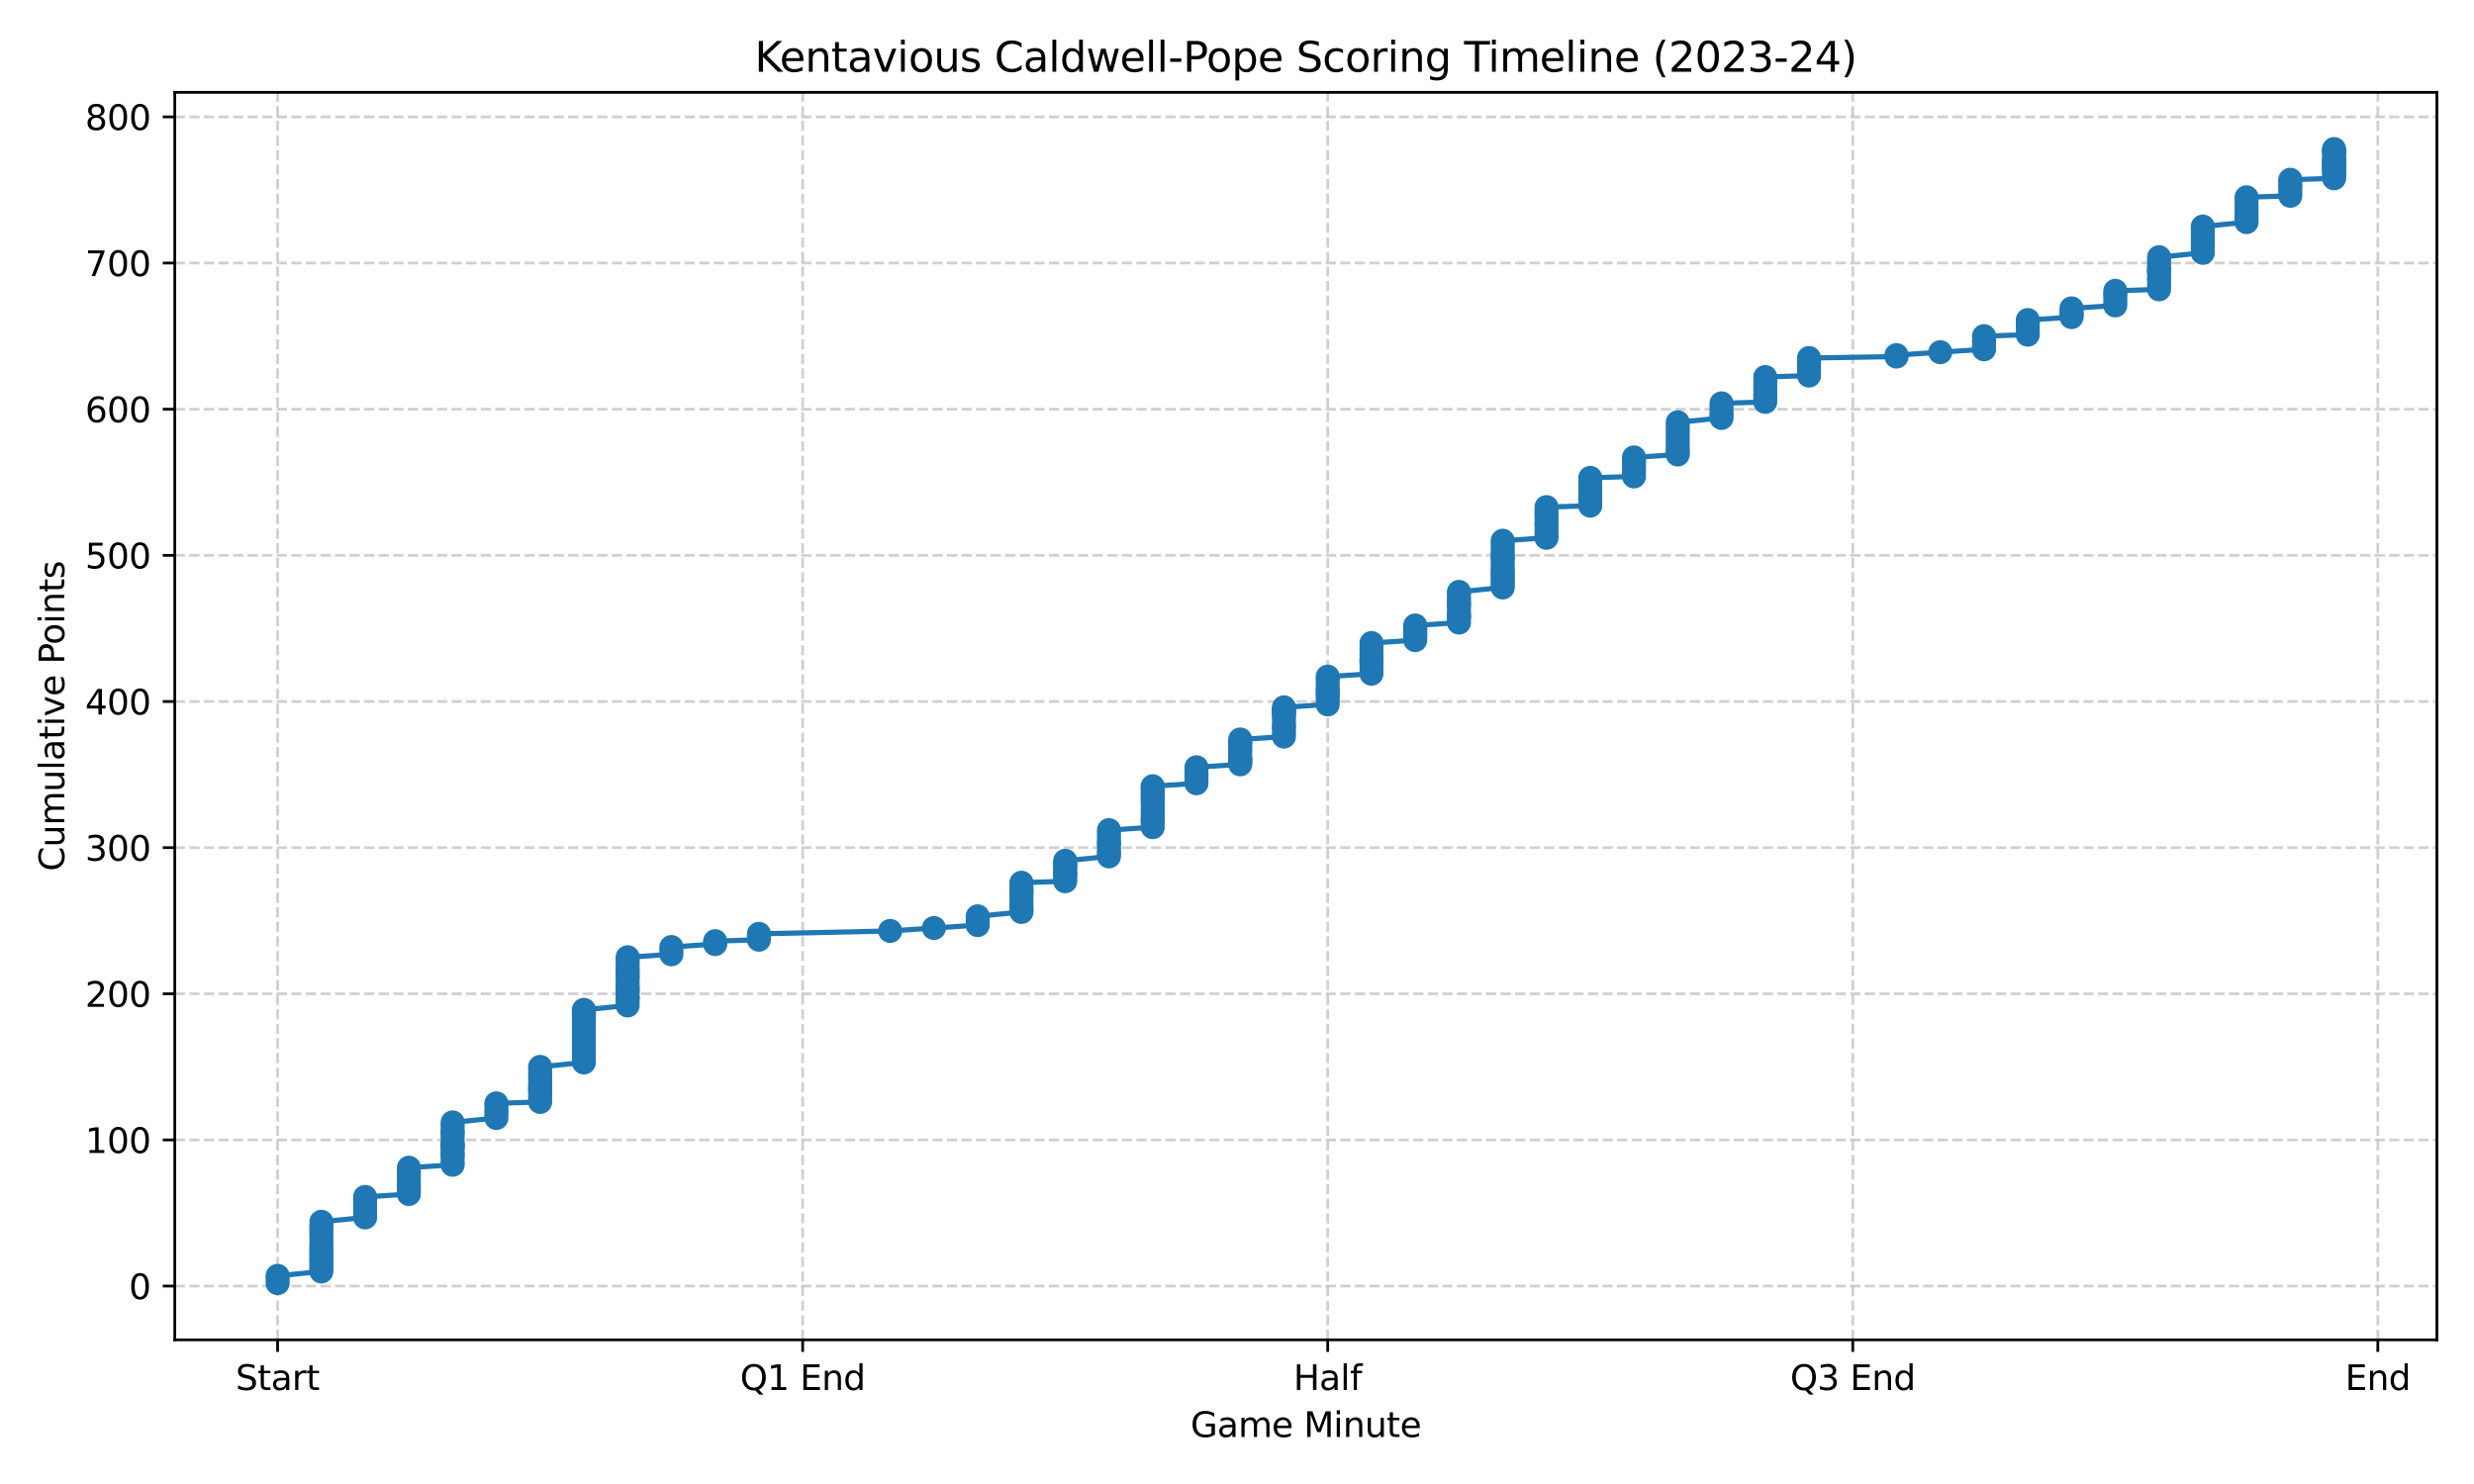<?xml version="1.0" encoding="utf-8" standalone="no"?>
<!DOCTYPE svg PUBLIC "-//W3C//DTD SVG 1.1//EN"
  "http://www.w3.org/Graphics/SVG/1.1/DTD/svg11.dtd">
<svg xmlns:xlink="http://www.w3.org/1999/xlink" width="720pt" height="432pt" viewBox="0 0 720 432" xmlns="http://www.w3.org/2000/svg" version="1.1">
 <defs>
  <style type="text/css">*{stroke-linejoin: round; stroke-linecap: butt}</style>
 </defs>
 <g id="figure_1">
  <g id="patch_1">
   <path d="M 0 432 
L 720 432 
L 720 0 
L 0 0 
z
" style="fill: #ffffff"/>
  </g>
  <g id="axes_1">
   <g id="patch_2">
    <path d="M 50.87 390.04 
L 709.2 390.04 
L 709.2 26.88 
L 50.87 26.88 
z
" style="fill: #ffffff"/>
   </g>
   <g id="matplotlib.axis_1">
    <g id="xtick_1">
     <g id="line2d_1">
      <path d="M 80.794 390.04 
L 80.794 26.88 
" clip-path="url(#ped31eb14bb)" style="fill: none; stroke-dasharray: 2.96,1.28; stroke-dashoffset: 0; stroke: #b0b0b0; stroke-opacity: 0.6; stroke-width: 0.8"/>
     </g>
     <g id="line2d_2">
      <defs>
       <path id="m82bfb90992" d="M 0 0 
L 0 3.5 
" style="stroke: #000000; stroke-width: 0.8"/>
      </defs>
      <g>
       <use xlink:href="#m82bfb90992" x="80.794" y="390.04" style="stroke: #000000; stroke-width: 0.8"/>
      </g>
     </g>
     <g id="text_1">
      <!-- Start -->
      <g transform="translate(68.58 404.638) scale(0.1 -0.1)">
       <defs>
        <path id="DejaVuSans-53" d="M 3425 4513 
L 3425 3897 
Q 3066 4069 2747 4153 
Q 2428 4238 2131 4238 
Q 1616 4238 1336 4038 
Q 1056 3838 1056 3469 
Q 1056 3159 1242 3001 
Q 1428 2844 1947 2747 
L 2328 2669 
Q 3034 2534 3370 2195 
Q 3706 1856 3706 1288 
Q 3706 609 3251 259 
Q 2797 -91 1919 -91 
Q 1588 -91 1214 -16 
Q 841 59 441 206 
L 441 856 
Q 825 641 1194 531 
Q 1563 422 1919 422 
Q 2459 422 2753 634 
Q 3047 847 3047 1241 
Q 3047 1584 2836 1778 
Q 2625 1972 2144 2069 
L 1759 2144 
Q 1053 2284 737 2584 
Q 422 2884 422 3419 
Q 422 4038 858 4394 
Q 1294 4750 2059 4750 
Q 2388 4750 2728 4690 
Q 3069 4631 3425 4513 
z
" transform="scale(0.016)"/>
        <path id="DejaVuSans-74" d="M 1172 4494 
L 1172 3500 
L 2356 3500 
L 2356 3053 
L 1172 3053 
L 1172 1153 
Q 1172 725 1289 603 
Q 1406 481 1766 481 
L 2356 481 
L 2356 0 
L 1766 0 
Q 1100 0 847 248 
Q 594 497 594 1153 
L 594 3053 
L 172 3053 
L 172 3500 
L 594 3500 
L 594 4494 
L 1172 4494 
z
" transform="scale(0.016)"/>
        <path id="DejaVuSans-61" d="M 2194 1759 
Q 1497 1759 1228 1600 
Q 959 1441 959 1056 
Q 959 750 1161 570 
Q 1363 391 1709 391 
Q 2188 391 2477 730 
Q 2766 1069 2766 1631 
L 2766 1759 
L 2194 1759 
z
M 3341 1997 
L 3341 0 
L 2766 0 
L 2766 531 
Q 2569 213 2275 61 
Q 1981 -91 1556 -91 
Q 1019 -91 701 211 
Q 384 513 384 1019 
Q 384 1609 779 1909 
Q 1175 2209 1959 2209 
L 2766 2209 
L 2766 2266 
Q 2766 2663 2505 2880 
Q 2244 3097 1772 3097 
Q 1472 3097 1187 3025 
Q 903 2953 641 2809 
L 641 3341 
Q 956 3463 1253 3523 
Q 1550 3584 1831 3584 
Q 2591 3584 2966 3190 
Q 3341 2797 3341 1997 
z
" transform="scale(0.016)"/>
        <path id="DejaVuSans-72" d="M 2631 2963 
Q 2534 3019 2420 3045 
Q 2306 3072 2169 3072 
Q 1681 3072 1420 2755 
Q 1159 2438 1159 1844 
L 1159 0 
L 581 0 
L 581 3500 
L 1159 3500 
L 1159 2956 
Q 1341 3275 1631 3429 
Q 1922 3584 2338 3584 
Q 2397 3584 2469 3576 
Q 2541 3569 2628 3553 
L 2631 2963 
z
" transform="scale(0.016)"/>
       </defs>
       <use xlink:href="#DejaVuSans-53"/>
       <use xlink:href="#DejaVuSans-74" transform="translate(63.477 0)"/>
       <use xlink:href="#DejaVuSans-61" transform="translate(102.686 0)"/>
       <use xlink:href="#DejaVuSans-72" transform="translate(163.965 0)"/>
       <use xlink:href="#DejaVuSans-74" transform="translate(205.078 0)"/>
      </g>
     </g>
    </g>
    <g id="xtick_2">
     <g id="line2d_3">
      <path d="M 233.598 390.04 
L 233.598 26.88 
" clip-path="url(#ped31eb14bb)" style="fill: none; stroke-dasharray: 2.96,1.28; stroke-dashoffset: 0; stroke: #b0b0b0; stroke-opacity: 0.6; stroke-width: 0.8"/>
     </g>
     <g id="line2d_4">
      <g>
       <use xlink:href="#m82bfb90992" x="233.598" y="390.04" style="stroke: #000000; stroke-width: 0.8"/>
      </g>
     </g>
     <g id="text_2">
      <!-- Q1 End -->
      <g transform="translate(215.389 404.638) scale(0.1 -0.1)">
       <defs>
        <path id="DejaVuSans-51" d="M 2522 4238 
Q 1834 4238 1429 3725 
Q 1025 3213 1025 2328 
Q 1025 1447 1429 934 
Q 1834 422 2522 422 
Q 3209 422 3611 934 
Q 4013 1447 4013 2328 
Q 4013 3213 3611 3725 
Q 3209 4238 2522 4238 
z
M 3406 84 
L 4238 -825 
L 3475 -825 
L 2784 -78 
Q 2681 -84 2626 -87 
Q 2572 -91 2522 -91 
Q 1538 -91 948 567 
Q 359 1225 359 2328 
Q 359 3434 948 4092 
Q 1538 4750 2522 4750 
Q 3503 4750 4090 4092 
Q 4678 3434 4678 2328 
Q 4678 1516 4351 937 
Q 4025 359 3406 84 
z
" transform="scale(0.016)"/>
        <path id="DejaVuSans-31" d="M 794 531 
L 1825 531 
L 1825 4091 
L 703 3866 
L 703 4441 
L 1819 4666 
L 2450 4666 
L 2450 531 
L 3481 531 
L 3481 0 
L 794 0 
L 794 531 
z
" transform="scale(0.016)"/>
        <path id="DejaVuSans-20" transform="scale(0.016)"/>
        <path id="DejaVuSans-45" d="M 628 4666 
L 3578 4666 
L 3578 4134 
L 1259 4134 
L 1259 2753 
L 3481 2753 
L 3481 2222 
L 1259 2222 
L 1259 531 
L 3634 531 
L 3634 0 
L 628 0 
L 628 4666 
z
" transform="scale(0.016)"/>
        <path id="DejaVuSans-6e" d="M 3513 2113 
L 3513 0 
L 2938 0 
L 2938 2094 
Q 2938 2591 2744 2837 
Q 2550 3084 2163 3084 
Q 1697 3084 1428 2787 
Q 1159 2491 1159 1978 
L 1159 0 
L 581 0 
L 581 3500 
L 1159 3500 
L 1159 2956 
Q 1366 3272 1645 3428 
Q 1925 3584 2291 3584 
Q 2894 3584 3203 3211 
Q 3513 2838 3513 2113 
z
" transform="scale(0.016)"/>
        <path id="DejaVuSans-64" d="M 2906 2969 
L 2906 4863 
L 3481 4863 
L 3481 0 
L 2906 0 
L 2906 525 
Q 2725 213 2448 61 
Q 2172 -91 1784 -91 
Q 1150 -91 751 415 
Q 353 922 353 1747 
Q 353 2572 751 3078 
Q 1150 3584 1784 3584 
Q 2172 3584 2448 3432 
Q 2725 3281 2906 2969 
z
M 947 1747 
Q 947 1113 1208 752 
Q 1469 391 1925 391 
Q 2381 391 2643 752 
Q 2906 1113 2906 1747 
Q 2906 2381 2643 2742 
Q 2381 3103 1925 3103 
Q 1469 3103 1208 2742 
Q 947 2381 947 1747 
z
" transform="scale(0.016)"/>
       </defs>
       <use xlink:href="#DejaVuSans-51"/>
       <use xlink:href="#DejaVuSans-31" transform="translate(78.711 0)"/>
       <use xlink:href="#DejaVuSans-20" transform="translate(142.334 0)"/>
       <use xlink:href="#DejaVuSans-45" transform="translate(174.121 0)"/>
       <use xlink:href="#DejaVuSans-6e" transform="translate(237.305 0)"/>
       <use xlink:href="#DejaVuSans-64" transform="translate(300.684 0)"/>
      </g>
     </g>
    </g>
    <g id="xtick_3">
     <g id="line2d_5">
      <path d="M 386.402 390.04 
L 386.402 26.88 
" clip-path="url(#ped31eb14bb)" style="fill: none; stroke-dasharray: 2.96,1.28; stroke-dashoffset: 0; stroke: #b0b0b0; stroke-opacity: 0.6; stroke-width: 0.8"/>
     </g>
     <g id="line2d_6">
      <g>
       <use xlink:href="#m82bfb90992" x="386.402" y="390.04" style="stroke: #000000; stroke-width: 0.8"/>
      </g>
     </g>
     <g id="text_3">
      <!-- Half -->
      <g transform="translate(376.428 404.638) scale(0.1 -0.1)">
       <defs>
        <path id="DejaVuSans-48" d="M 628 4666 
L 1259 4666 
L 1259 2753 
L 3553 2753 
L 3553 4666 
L 4184 4666 
L 4184 0 
L 3553 0 
L 3553 2222 
L 1259 2222 
L 1259 0 
L 628 0 
L 628 4666 
z
" transform="scale(0.016)"/>
        <path id="DejaVuSans-6c" d="M 603 4863 
L 1178 4863 
L 1178 0 
L 603 0 
L 603 4863 
z
" transform="scale(0.016)"/>
        <path id="DejaVuSans-66" d="M 2375 4863 
L 2375 4384 
L 1825 4384 
Q 1516 4384 1395 4259 
Q 1275 4134 1275 3809 
L 1275 3500 
L 2222 3500 
L 2222 3053 
L 1275 3053 
L 1275 0 
L 697 0 
L 697 3053 
L 147 3053 
L 147 3500 
L 697 3500 
L 697 3744 
Q 697 4328 969 4595 
Q 1241 4863 1831 4863 
L 2375 4863 
z
" transform="scale(0.016)"/>
       </defs>
       <use xlink:href="#DejaVuSans-48"/>
       <use xlink:href="#DejaVuSans-61" transform="translate(75.195 0)"/>
       <use xlink:href="#DejaVuSans-6c" transform="translate(136.475 0)"/>
       <use xlink:href="#DejaVuSans-66" transform="translate(164.258 0)"/>
      </g>
     </g>
    </g>
    <g id="xtick_4">
     <g id="line2d_7">
      <path d="M 539.206 390.04 
L 539.206 26.88 
" clip-path="url(#ped31eb14bb)" style="fill: none; stroke-dasharray: 2.96,1.28; stroke-dashoffset: 0; stroke: #b0b0b0; stroke-opacity: 0.6; stroke-width: 0.8"/>
     </g>
     <g id="line2d_8">
      <g>
       <use xlink:href="#m82bfb90992" x="539.206" y="390.04" style="stroke: #000000; stroke-width: 0.8"/>
      </g>
     </g>
     <g id="text_4">
      <!-- Q3 End -->
      <g transform="translate(520.997 404.638) scale(0.1 -0.1)">
       <defs>
        <path id="DejaVuSans-33" d="M 2597 2516 
Q 3050 2419 3304 2112 
Q 3559 1806 3559 1356 
Q 3559 666 3084 287 
Q 2609 -91 1734 -91 
Q 1441 -91 1130 -33 
Q 819 25 488 141 
L 488 750 
Q 750 597 1062 519 
Q 1375 441 1716 441 
Q 2309 441 2620 675 
Q 2931 909 2931 1356 
Q 2931 1769 2642 2001 
Q 2353 2234 1838 2234 
L 1294 2234 
L 1294 2753 
L 1863 2753 
Q 2328 2753 2575 2939 
Q 2822 3125 2822 3475 
Q 2822 3834 2567 4026 
Q 2313 4219 1838 4219 
Q 1578 4219 1281 4162 
Q 984 4106 628 3988 
L 628 4550 
Q 988 4650 1302 4700 
Q 1616 4750 1894 4750 
Q 2613 4750 3031 4423 
Q 3450 4097 3450 3541 
Q 3450 3153 3228 2886 
Q 3006 2619 2597 2516 
z
" transform="scale(0.016)"/>
       </defs>
       <use xlink:href="#DejaVuSans-51"/>
       <use xlink:href="#DejaVuSans-33" transform="translate(78.711 0)"/>
       <use xlink:href="#DejaVuSans-20" transform="translate(142.334 0)"/>
       <use xlink:href="#DejaVuSans-45" transform="translate(174.121 0)"/>
       <use xlink:href="#DejaVuSans-6e" transform="translate(237.305 0)"/>
       <use xlink:href="#DejaVuSans-64" transform="translate(300.684 0)"/>
      </g>
     </g>
    </g>
    <g id="xtick_5">
     <g id="line2d_9">
      <path d="M 692.01 390.04 
L 692.01 26.88 
" clip-path="url(#ped31eb14bb)" style="fill: none; stroke-dasharray: 2.96,1.28; stroke-dashoffset: 0; stroke: #b0b0b0; stroke-opacity: 0.6; stroke-width: 0.8"/>
     </g>
     <g id="line2d_10">
      <g>
       <use xlink:href="#m82bfb90992" x="692.01" y="390.04" style="stroke: #000000; stroke-width: 0.8"/>
      </g>
     </g>
     <g id="text_5">
      <!-- End -->
      <g transform="translate(682.507 404.638) scale(0.1 -0.1)">
       <use xlink:href="#DejaVuSans-45"/>
       <use xlink:href="#DejaVuSans-6e" transform="translate(63.184 0)"/>
       <use xlink:href="#DejaVuSans-64" transform="translate(126.562 0)"/>
      </g>
     </g>
    </g>
    <g id="text_6">
     <!-- Game Minute -->
     <g transform="translate(346.483 418.317) scale(0.1 -0.1)">
      <defs>
       <path id="DejaVuSans-47" d="M 3809 666 
L 3809 1919 
L 2778 1919 
L 2778 2438 
L 4434 2438 
L 4434 434 
Q 4069 175 3628 42 
Q 3188 -91 2688 -91 
Q 1594 -91 976 548 
Q 359 1188 359 2328 
Q 359 3472 976 4111 
Q 1594 4750 2688 4750 
Q 3144 4750 3555 4637 
Q 3966 4525 4313 4306 
L 4313 3634 
Q 3963 3931 3569 4081 
Q 3175 4231 2741 4231 
Q 1884 4231 1454 3753 
Q 1025 3275 1025 2328 
Q 1025 1384 1454 906 
Q 1884 428 2741 428 
Q 3075 428 3337 486 
Q 3600 544 3809 666 
z
" transform="scale(0.016)"/>
       <path id="DejaVuSans-6d" d="M 3328 2828 
Q 3544 3216 3844 3400 
Q 4144 3584 4550 3584 
Q 5097 3584 5394 3201 
Q 5691 2819 5691 2113 
L 5691 0 
L 5113 0 
L 5113 2094 
Q 5113 2597 4934 2840 
Q 4756 3084 4391 3084 
Q 3944 3084 3684 2787 
Q 3425 2491 3425 1978 
L 3425 0 
L 2847 0 
L 2847 2094 
Q 2847 2600 2669 2842 
Q 2491 3084 2119 3084 
Q 1678 3084 1418 2786 
Q 1159 2488 1159 1978 
L 1159 0 
L 581 0 
L 581 3500 
L 1159 3500 
L 1159 2956 
Q 1356 3278 1631 3431 
Q 1906 3584 2284 3584 
Q 2666 3584 2933 3390 
Q 3200 3197 3328 2828 
z
" transform="scale(0.016)"/>
       <path id="DejaVuSans-65" d="M 3597 1894 
L 3597 1613 
L 953 1613 
Q 991 1019 1311 708 
Q 1631 397 2203 397 
Q 2534 397 2845 478 
Q 3156 559 3463 722 
L 3463 178 
Q 3153 47 2828 -22 
Q 2503 -91 2169 -91 
Q 1331 -91 842 396 
Q 353 884 353 1716 
Q 353 2575 817 3079 
Q 1281 3584 2069 3584 
Q 2775 3584 3186 3129 
Q 3597 2675 3597 1894 
z
M 3022 2063 
Q 3016 2534 2758 2815 
Q 2500 3097 2075 3097 
Q 1594 3097 1305 2825 
Q 1016 2553 972 2059 
L 3022 2063 
z
" transform="scale(0.016)"/>
       <path id="DejaVuSans-4d" d="M 628 4666 
L 1569 4666 
L 2759 1491 
L 3956 4666 
L 4897 4666 
L 4897 0 
L 4281 0 
L 4281 4097 
L 3078 897 
L 2444 897 
L 1241 4097 
L 1241 0 
L 628 0 
L 628 4666 
z
" transform="scale(0.016)"/>
       <path id="DejaVuSans-69" d="M 603 3500 
L 1178 3500 
L 1178 0 
L 603 0 
L 603 3500 
z
M 603 4863 
L 1178 4863 
L 1178 4134 
L 603 4134 
L 603 4863 
z
" transform="scale(0.016)"/>
       <path id="DejaVuSans-75" d="M 544 1381 
L 544 3500 
L 1119 3500 
L 1119 1403 
Q 1119 906 1312 657 
Q 1506 409 1894 409 
Q 2359 409 2629 706 
Q 2900 1003 2900 1516 
L 2900 3500 
L 3475 3500 
L 3475 0 
L 2900 0 
L 2900 538 
Q 2691 219 2414 64 
Q 2138 -91 1772 -91 
Q 1169 -91 856 284 
Q 544 659 544 1381 
z
M 1991 3584 
L 1991 3584 
z
" transform="scale(0.016)"/>
      </defs>
      <use xlink:href="#DejaVuSans-47"/>
      <use xlink:href="#DejaVuSans-61" transform="translate(77.49 0)"/>
      <use xlink:href="#DejaVuSans-6d" transform="translate(138.77 0)"/>
      <use xlink:href="#DejaVuSans-65" transform="translate(236.182 0)"/>
      <use xlink:href="#DejaVuSans-20" transform="translate(297.705 0)"/>
      <use xlink:href="#DejaVuSans-4d" transform="translate(329.492 0)"/>
      <use xlink:href="#DejaVuSans-69" transform="translate(415.771 0)"/>
      <use xlink:href="#DejaVuSans-6e" transform="translate(443.555 0)"/>
      <use xlink:href="#DejaVuSans-75" transform="translate(506.934 0)"/>
      <use xlink:href="#DejaVuSans-74" transform="translate(570.312 0)"/>
      <use xlink:href="#DejaVuSans-65" transform="translate(609.521 0)"/>
     </g>
    </g>
   </g>
   <g id="matplotlib.axis_2">
    <g id="ytick_1">
     <g id="line2d_11">
      <path d="M 50.87 374.384 
L 709.2 374.384 
" clip-path="url(#ped31eb14bb)" style="fill: none; stroke-dasharray: 2.96,1.28; stroke-dashoffset: 0; stroke: #b0b0b0; stroke-opacity: 0.6; stroke-width: 0.8"/>
     </g>
     <g id="line2d_12">
      <defs>
       <path id="m4a79634901" d="M 0 0 
L -3.5 0 
" style="stroke: #000000; stroke-width: 0.8"/>
      </defs>
      <g>
       <use xlink:href="#m4a79634901" x="50.87" y="374.384" style="stroke: #000000; stroke-width: 0.8"/>
      </g>
     </g>
     <g id="text_7">
      <!-- 0 -->
      <g transform="translate(37.508 378.183) scale(0.1 -0.1)">
       <defs>
        <path id="DejaVuSans-30" d="M 2034 4250 
Q 1547 4250 1301 3770 
Q 1056 3291 1056 2328 
Q 1056 1369 1301 889 
Q 1547 409 2034 409 
Q 2525 409 2770 889 
Q 3016 1369 3016 2328 
Q 3016 3291 2770 3770 
Q 2525 4250 2034 4250 
z
M 2034 4750 
Q 2819 4750 3233 4129 
Q 3647 3509 3647 2328 
Q 3647 1150 3233 529 
Q 2819 -91 2034 -91 
Q 1250 -91 836 529 
Q 422 1150 422 2328 
Q 422 3509 836 4129 
Q 1250 4750 2034 4750 
z
" transform="scale(0.016)"/>
       </defs>
       <use xlink:href="#DejaVuSans-30"/>
      </g>
     </g>
    </g>
    <g id="ytick_2">
     <g id="line2d_13">
      <path d="M 50.87 331.839 
L 709.2 331.839 
" clip-path="url(#ped31eb14bb)" style="fill: none; stroke-dasharray: 2.96,1.28; stroke-dashoffset: 0; stroke: #b0b0b0; stroke-opacity: 0.6; stroke-width: 0.8"/>
     </g>
     <g id="line2d_14">
      <g>
       <use xlink:href="#m4a79634901" x="50.87" y="331.839" style="stroke: #000000; stroke-width: 0.8"/>
      </g>
     </g>
     <g id="text_8">
      <!-- 100 -->
      <g transform="translate(24.782 335.638) scale(0.1 -0.1)">
       <use xlink:href="#DejaVuSans-31"/>
       <use xlink:href="#DejaVuSans-30" transform="translate(63.623 0)"/>
       <use xlink:href="#DejaVuSans-30" transform="translate(127.246 0)"/>
      </g>
     </g>
    </g>
    <g id="ytick_3">
     <g id="line2d_15">
      <path d="M 50.87 289.295 
L 709.2 289.295 
" clip-path="url(#ped31eb14bb)" style="fill: none; stroke-dasharray: 2.96,1.28; stroke-dashoffset: 0; stroke: #b0b0b0; stroke-opacity: 0.6; stroke-width: 0.8"/>
     </g>
     <g id="line2d_16">
      <g>
       <use xlink:href="#m4a79634901" x="50.87" y="289.295" style="stroke: #000000; stroke-width: 0.8"/>
      </g>
     </g>
     <g id="text_9">
      <!-- 200 -->
      <g transform="translate(24.782 293.094) scale(0.1 -0.1)">
       <defs>
        <path id="DejaVuSans-32" d="M 1228 531 
L 3431 531 
L 3431 0 
L 469 0 
L 469 531 
Q 828 903 1448 1529 
Q 2069 2156 2228 2338 
Q 2531 2678 2651 2914 
Q 2772 3150 2772 3378 
Q 2772 3750 2511 3984 
Q 2250 4219 1831 4219 
Q 1534 4219 1204 4116 
Q 875 4013 500 3803 
L 500 4441 
Q 881 4594 1212 4672 
Q 1544 4750 1819 4750 
Q 2544 4750 2975 4387 
Q 3406 4025 3406 3419 
Q 3406 3131 3298 2873 
Q 3191 2616 2906 2266 
Q 2828 2175 2409 1742 
Q 1991 1309 1228 531 
z
" transform="scale(0.016)"/>
       </defs>
       <use xlink:href="#DejaVuSans-32"/>
       <use xlink:href="#DejaVuSans-30" transform="translate(63.623 0)"/>
       <use xlink:href="#DejaVuSans-30" transform="translate(127.246 0)"/>
      </g>
     </g>
    </g>
    <g id="ytick_4">
     <g id="line2d_17">
      <path d="M 50.87 246.75 
L 709.2 246.75 
" clip-path="url(#ped31eb14bb)" style="fill: none; stroke-dasharray: 2.96,1.28; stroke-dashoffset: 0; stroke: #b0b0b0; stroke-opacity: 0.6; stroke-width: 0.8"/>
     </g>
     <g id="line2d_18">
      <g>
       <use xlink:href="#m4a79634901" x="50.87" y="246.75" style="stroke: #000000; stroke-width: 0.8"/>
      </g>
     </g>
     <g id="text_10">
      <!-- 300 -->
      <g transform="translate(24.782 250.549) scale(0.1 -0.1)">
       <use xlink:href="#DejaVuSans-33"/>
       <use xlink:href="#DejaVuSans-30" transform="translate(63.623 0)"/>
       <use xlink:href="#DejaVuSans-30" transform="translate(127.246 0)"/>
      </g>
     </g>
    </g>
    <g id="ytick_5">
     <g id="line2d_19">
      <path d="M 50.87 204.206 
L 709.2 204.206 
" clip-path="url(#ped31eb14bb)" style="fill: none; stroke-dasharray: 2.96,1.28; stroke-dashoffset: 0; stroke: #b0b0b0; stroke-opacity: 0.6; stroke-width: 0.8"/>
     </g>
     <g id="line2d_20">
      <g>
       <use xlink:href="#m4a79634901" x="50.87" y="204.206" style="stroke: #000000; stroke-width: 0.8"/>
      </g>
     </g>
     <g id="text_11">
      <!-- 400 -->
      <g transform="translate(24.782 208.005) scale(0.1 -0.1)">
       <defs>
        <path id="DejaVuSans-34" d="M 2419 4116 
L 825 1625 
L 2419 1625 
L 2419 4116 
z
M 2253 4666 
L 3047 4666 
L 3047 1625 
L 3713 1625 
L 3713 1100 
L 3047 1100 
L 3047 0 
L 2419 0 
L 2419 1100 
L 313 1100 
L 313 1709 
L 2253 4666 
z
" transform="scale(0.016)"/>
       </defs>
       <use xlink:href="#DejaVuSans-34"/>
       <use xlink:href="#DejaVuSans-30" transform="translate(63.623 0)"/>
       <use xlink:href="#DejaVuSans-30" transform="translate(127.246 0)"/>
      </g>
     </g>
    </g>
    <g id="ytick_6">
     <g id="line2d_21">
      <path d="M 50.87 161.661 
L 709.2 161.661 
" clip-path="url(#ped31eb14bb)" style="fill: none; stroke-dasharray: 2.96,1.28; stroke-dashoffset: 0; stroke: #b0b0b0; stroke-opacity: 0.6; stroke-width: 0.8"/>
     </g>
     <g id="line2d_22">
      <g>
       <use xlink:href="#m4a79634901" x="50.87" y="161.661" style="stroke: #000000; stroke-width: 0.8"/>
      </g>
     </g>
     <g id="text_12">
      <!-- 500 -->
      <g transform="translate(24.782 165.46) scale(0.1 -0.1)">
       <defs>
        <path id="DejaVuSans-35" d="M 691 4666 
L 3169 4666 
L 3169 4134 
L 1269 4134 
L 1269 2991 
Q 1406 3038 1543 3061 
Q 1681 3084 1819 3084 
Q 2600 3084 3056 2656 
Q 3513 2228 3513 1497 
Q 3513 744 3044 326 
Q 2575 -91 1722 -91 
Q 1428 -91 1123 -41 
Q 819 9 494 109 
L 494 744 
Q 775 591 1075 516 
Q 1375 441 1709 441 
Q 2250 441 2565 725 
Q 2881 1009 2881 1497 
Q 2881 1984 2565 2268 
Q 2250 2553 1709 2553 
Q 1456 2553 1204 2497 
Q 953 2441 691 2322 
L 691 4666 
z
" transform="scale(0.016)"/>
       </defs>
       <use xlink:href="#DejaVuSans-35"/>
       <use xlink:href="#DejaVuSans-30" transform="translate(63.623 0)"/>
       <use xlink:href="#DejaVuSans-30" transform="translate(127.246 0)"/>
      </g>
     </g>
    </g>
    <g id="ytick_7">
     <g id="line2d_23">
      <path d="M 50.87 119.117 
L 709.2 119.117 
" clip-path="url(#ped31eb14bb)" style="fill: none; stroke-dasharray: 2.96,1.28; stroke-dashoffset: 0; stroke: #b0b0b0; stroke-opacity: 0.6; stroke-width: 0.8"/>
     </g>
     <g id="line2d_24">
      <g>
       <use xlink:href="#m4a79634901" x="50.87" y="119.117" style="stroke: #000000; stroke-width: 0.8"/>
      </g>
     </g>
     <g id="text_13">
      <!-- 600 -->
      <g transform="translate(24.782 122.916) scale(0.1 -0.1)">
       <defs>
        <path id="DejaVuSans-36" d="M 2113 2584 
Q 1688 2584 1439 2293 
Q 1191 2003 1191 1497 
Q 1191 994 1439 701 
Q 1688 409 2113 409 
Q 2538 409 2786 701 
Q 3034 994 3034 1497 
Q 3034 2003 2786 2293 
Q 2538 2584 2113 2584 
z
M 3366 4563 
L 3366 3988 
Q 3128 4100 2886 4159 
Q 2644 4219 2406 4219 
Q 1781 4219 1451 3797 
Q 1122 3375 1075 2522 
Q 1259 2794 1537 2939 
Q 1816 3084 2150 3084 
Q 2853 3084 3261 2657 
Q 3669 2231 3669 1497 
Q 3669 778 3244 343 
Q 2819 -91 2113 -91 
Q 1303 -91 875 529 
Q 447 1150 447 2328 
Q 447 3434 972 4092 
Q 1497 4750 2381 4750 
Q 2619 4750 2861 4703 
Q 3103 4656 3366 4563 
z
" transform="scale(0.016)"/>
       </defs>
       <use xlink:href="#DejaVuSans-36"/>
       <use xlink:href="#DejaVuSans-30" transform="translate(63.623 0)"/>
       <use xlink:href="#DejaVuSans-30" transform="translate(127.246 0)"/>
      </g>
     </g>
    </g>
    <g id="ytick_8">
     <g id="line2d_25">
      <path d="M 50.87 76.572 
L 709.2 76.572 
" clip-path="url(#ped31eb14bb)" style="fill: none; stroke-dasharray: 2.96,1.28; stroke-dashoffset: 0; stroke: #b0b0b0; stroke-opacity: 0.6; stroke-width: 0.8"/>
     </g>
     <g id="line2d_26">
      <g>
       <use xlink:href="#m4a79634901" x="50.87" y="76.572" style="stroke: #000000; stroke-width: 0.8"/>
      </g>
     </g>
     <g id="text_14">
      <!-- 700 -->
      <g transform="translate(24.782 80.371) scale(0.1 -0.1)">
       <defs>
        <path id="DejaVuSans-37" d="M 525 4666 
L 3525 4666 
L 3525 4397 
L 1831 0 
L 1172 0 
L 2766 4134 
L 525 4134 
L 525 4666 
z
" transform="scale(0.016)"/>
       </defs>
       <use xlink:href="#DejaVuSans-37"/>
       <use xlink:href="#DejaVuSans-30" transform="translate(63.623 0)"/>
       <use xlink:href="#DejaVuSans-30" transform="translate(127.246 0)"/>
      </g>
     </g>
    </g>
    <g id="ytick_9">
     <g id="line2d_27">
      <path d="M 50.87 34.027 
L 709.2 34.027 
" clip-path="url(#ped31eb14bb)" style="fill: none; stroke-dasharray: 2.96,1.28; stroke-dashoffset: 0; stroke: #b0b0b0; stroke-opacity: 0.6; stroke-width: 0.8"/>
     </g>
     <g id="line2d_28">
      <g>
       <use xlink:href="#m4a79634901" x="50.87" y="34.027" style="stroke: #000000; stroke-width: 0.8"/>
      </g>
     </g>
     <g id="text_15">
      <!-- 800 -->
      <g transform="translate(24.782 37.827) scale(0.1 -0.1)">
       <defs>
        <path id="DejaVuSans-38" d="M 2034 2216 
Q 1584 2216 1326 1975 
Q 1069 1734 1069 1313 
Q 1069 891 1326 650 
Q 1584 409 2034 409 
Q 2484 409 2743 651 
Q 3003 894 3003 1313 
Q 3003 1734 2745 1975 
Q 2488 2216 2034 2216 
z
M 1403 2484 
Q 997 2584 770 2862 
Q 544 3141 544 3541 
Q 544 4100 942 4425 
Q 1341 4750 2034 4750 
Q 2731 4750 3128 4425 
Q 3525 4100 3525 3541 
Q 3525 3141 3298 2862 
Q 3072 2584 2669 2484 
Q 3125 2378 3379 2068 
Q 3634 1759 3634 1313 
Q 3634 634 3220 271 
Q 2806 -91 2034 -91 
Q 1263 -91 848 271 
Q 434 634 434 1313 
Q 434 1759 690 2068 
Q 947 2378 1403 2484 
z
M 1172 3481 
Q 1172 3119 1398 2916 
Q 1625 2713 2034 2713 
Q 2441 2713 2670 2916 
Q 2900 3119 2900 3481 
Q 2900 3844 2670 4047 
Q 2441 4250 2034 4250 
Q 1625 4250 1398 4047 
Q 1172 3844 1172 3481 
z
" transform="scale(0.016)"/>
       </defs>
       <use xlink:href="#DejaVuSans-38"/>
       <use xlink:href="#DejaVuSans-30" transform="translate(63.623 0)"/>
       <use xlink:href="#DejaVuSans-30" transform="translate(127.246 0)"/>
      </g>
     </g>
    </g>
    <g id="text_16">
     <!-- Cumulative Points -->
     <g transform="translate(18.703 253.602) rotate(-90) scale(0.1 -0.1)">
      <defs>
       <path id="DejaVuSans-43" d="M 4122 4306 
L 4122 3641 
Q 3803 3938 3442 4084 
Q 3081 4231 2675 4231 
Q 1875 4231 1450 3742 
Q 1025 3253 1025 2328 
Q 1025 1406 1450 917 
Q 1875 428 2675 428 
Q 3081 428 3442 575 
Q 3803 722 4122 1019 
L 4122 359 
Q 3791 134 3420 21 
Q 3050 -91 2638 -91 
Q 1578 -91 968 557 
Q 359 1206 359 2328 
Q 359 3453 968 4101 
Q 1578 4750 2638 4750 
Q 3056 4750 3426 4639 
Q 3797 4528 4122 4306 
z
" transform="scale(0.016)"/>
       <path id="DejaVuSans-76" d="M 191 3500 
L 800 3500 
L 1894 563 
L 2988 3500 
L 3597 3500 
L 2284 0 
L 1503 0 
L 191 3500 
z
" transform="scale(0.016)"/>
       <path id="DejaVuSans-50" d="M 1259 4147 
L 1259 2394 
L 2053 2394 
Q 2494 2394 2734 2622 
Q 2975 2850 2975 3272 
Q 2975 3691 2734 3919 
Q 2494 4147 2053 4147 
L 1259 4147 
z
M 628 4666 
L 2053 4666 
Q 2838 4666 3239 4311 
Q 3641 3956 3641 3272 
Q 3641 2581 3239 2228 
Q 2838 1875 2053 1875 
L 1259 1875 
L 1259 0 
L 628 0 
L 628 4666 
z
" transform="scale(0.016)"/>
       <path id="DejaVuSans-6f" d="M 1959 3097 
Q 1497 3097 1228 2736 
Q 959 2375 959 1747 
Q 959 1119 1226 758 
Q 1494 397 1959 397 
Q 2419 397 2687 759 
Q 2956 1122 2956 1747 
Q 2956 2369 2687 2733 
Q 2419 3097 1959 3097 
z
M 1959 3584 
Q 2709 3584 3137 3096 
Q 3566 2609 3566 1747 
Q 3566 888 3137 398 
Q 2709 -91 1959 -91 
Q 1206 -91 779 398 
Q 353 888 353 1747 
Q 353 2609 779 3096 
Q 1206 3584 1959 3584 
z
" transform="scale(0.016)"/>
       <path id="DejaVuSans-73" d="M 2834 3397 
L 2834 2853 
Q 2591 2978 2328 3040 
Q 2066 3103 1784 3103 
Q 1356 3103 1142 2972 
Q 928 2841 928 2578 
Q 928 2378 1081 2264 
Q 1234 2150 1697 2047 
L 1894 2003 
Q 2506 1872 2764 1633 
Q 3022 1394 3022 966 
Q 3022 478 2636 193 
Q 2250 -91 1575 -91 
Q 1294 -91 989 -36 
Q 684 19 347 128 
L 347 722 
Q 666 556 975 473 
Q 1284 391 1588 391 
Q 1994 391 2212 530 
Q 2431 669 2431 922 
Q 2431 1156 2273 1281 
Q 2116 1406 1581 1522 
L 1381 1569 
Q 847 1681 609 1914 
Q 372 2147 372 2553 
Q 372 3047 722 3315 
Q 1072 3584 1716 3584 
Q 2034 3584 2315 3537 
Q 2597 3491 2834 3397 
z
" transform="scale(0.016)"/>
      </defs>
      <use xlink:href="#DejaVuSans-43"/>
      <use xlink:href="#DejaVuSans-75" transform="translate(69.824 0)"/>
      <use xlink:href="#DejaVuSans-6d" transform="translate(133.203 0)"/>
      <use xlink:href="#DejaVuSans-75" transform="translate(230.615 0)"/>
      <use xlink:href="#DejaVuSans-6c" transform="translate(293.994 0)"/>
      <use xlink:href="#DejaVuSans-61" transform="translate(321.777 0)"/>
      <use xlink:href="#DejaVuSans-74" transform="translate(383.057 0)"/>
      <use xlink:href="#DejaVuSans-69" transform="translate(422.266 0)"/>
      <use xlink:href="#DejaVuSans-76" transform="translate(450.049 0)"/>
      <use xlink:href="#DejaVuSans-65" transform="translate(509.229 0)"/>
      <use xlink:href="#DejaVuSans-20" transform="translate(570.752 0)"/>
      <use xlink:href="#DejaVuSans-50" transform="translate(602.539 0)"/>
      <use xlink:href="#DejaVuSans-6f" transform="translate(659.217 0)"/>
      <use xlink:href="#DejaVuSans-69" transform="translate(720.398 0)"/>
      <use xlink:href="#DejaVuSans-6e" transform="translate(748.182 0)"/>
      <use xlink:href="#DejaVuSans-74" transform="translate(811.561 0)"/>
      <use xlink:href="#DejaVuSans-73" transform="translate(850.77 0)"/>
     </g>
    </g>
   </g>
   <g id="line2d_29">
    <path d="M 80.794 373.533 
L 80.794 371.406 
L 93.528 370.129 
L 93.528 355.664 
L 106.261 354.388 
L 106.261 348.431 
L 118.995 347.581 
L 118.995 339.923 
L 131.729 339.072 
L 131.729 326.734 
L 144.462 325.457 
L 144.462 321.203 
L 157.196 320.778 
L 157.196 310.567 
L 169.93 309.291 
L 169.93 293.974 
L 182.663 292.698 
L 182.663 278.658 
L 195.397 277.808 
L 195.397 275.68 
L 208.131 274.829 
L 208.131 273.979 
L 220.864 273.553 
L 220.864 271.851 
L 259.065 271 
L 284.533 269.299 
L 284.533 266.746 
L 297.266 265.47 
L 297.266 256.961 
L 310 256.535 
L 310 250.579 
L 322.734 249.303 
L 322.734 241.645 
L 335.467 240.794 
L 335.467 228.881 
L 348.201 228.03 
L 348.201 223.351 
L 360.935 222.5 
L 360.935 215.267 
L 373.668 214.416 
L 373.668 205.907 
L 386.402 205.056 
L 386.402 196.973 
L 399.135 196.122 
L 399.135 187.188 
L 411.869 186.337 
L 411.869 182.082 
L 424.603 181.232 
L 424.603 172.297 
L 437.336 171.021 
L 437.336 157.407 
L 450.07 156.556 
L 450.07 147.621 
L 462.804 147.196 
L 462.804 139.112 
L 475.537 138.687 
L 475.537 133.156 
L 488.271 132.305 
L 488.271 122.946 
L 501.005 121.669 
L 501.005 117.415 
L 513.738 116.989 
L 513.738 109.757 
L 526.472 109.331 
L 526.472 104.226 
L 551.939 103.8 
L 551.939 103.375 
L 577.407 101.673 
L 577.407 97.844 
L 590.14 97.419 
L 590.14 93.164 
L 602.874 92.313 
L 602.874 89.761 
L 615.608 88.91 
L 615.608 84.655 
L 628.341 84.23 
L 628.341 74.87 
L 641.075 73.594 
L 641.075 65.936 
L 653.809 64.66 
L 653.809 57.427 
L 666.542 57.002 
L 666.542 52.322 
L 679.276 51.896 
L 679.276 43.387 
L 679.276 43.387 
" clip-path="url(#ped31eb14bb)" style="fill: none; stroke: #1f77b4; stroke-width: 1.5; stroke-linecap: square"/>
    <defs>
     <path id="mf7fe76e446" d="M 0 3 
C 0.796 3 1.559 2.684 2.121 2.121 
C 2.684 1.559 3 0.796 3 0 
C 3 -0.796 2.684 -1.559 2.121 -2.121 
C 1.559 -2.684 0.796 -3 0 -3 
C -0.796 -3 -1.559 -2.684 -2.121 -2.121 
C -2.684 -1.559 -3 -0.796 -3 0 
C -3 0.796 -2.684 1.559 -2.121 2.121 
C -1.559 2.684 -0.796 3 0 3 
z
" style="stroke: #1f77b4"/>
    </defs>
    <g clip-path="url(#ped31eb14bb)">
     <use xlink:href="#mf7fe76e446" x="80.794" y="373.533" style="fill: #1f77b4; stroke: #1f77b4"/>
     <use xlink:href="#mf7fe76e446" x="80.794" y="372.256" style="fill: #1f77b4; stroke: #1f77b4"/>
     <use xlink:href="#mf7fe76e446" x="80.794" y="371.406" style="fill: #1f77b4; stroke: #1f77b4"/>
     <use xlink:href="#mf7fe76e446" x="93.528" y="370.129" style="fill: #1f77b4; stroke: #1f77b4"/>
     <use xlink:href="#mf7fe76e446" x="93.528" y="369.278" style="fill: #1f77b4; stroke: #1f77b4"/>
     <use xlink:href="#mf7fe76e446" x="93.528" y="368.853" style="fill: #1f77b4; stroke: #1f77b4"/>
     <use xlink:href="#mf7fe76e446" x="93.528" y="368.002" style="fill: #1f77b4; stroke: #1f77b4"/>
     <use xlink:href="#mf7fe76e446" x="93.528" y="367.151" style="fill: #1f77b4; stroke: #1f77b4"/>
     <use xlink:href="#mf7fe76e446" x="93.528" y="366.726" style="fill: #1f77b4; stroke: #1f77b4"/>
     <use xlink:href="#mf7fe76e446" x="93.528" y="365.875" style="fill: #1f77b4; stroke: #1f77b4"/>
     <use xlink:href="#mf7fe76e446" x="93.528" y="365.024" style="fill: #1f77b4; stroke: #1f77b4"/>
     <use xlink:href="#mf7fe76e446" x="93.528" y="364.598" style="fill: #1f77b4; stroke: #1f77b4"/>
     <use xlink:href="#mf7fe76e446" x="93.528" y="363.747" style="fill: #1f77b4; stroke: #1f77b4"/>
     <use xlink:href="#mf7fe76e446" x="93.528" y="362.897" style="fill: #1f77b4; stroke: #1f77b4"/>
     <use xlink:href="#mf7fe76e446" x="93.528" y="362.046" style="fill: #1f77b4; stroke: #1f77b4"/>
     <use xlink:href="#mf7fe76e446" x="93.528" y="360.769" style="fill: #1f77b4; stroke: #1f77b4"/>
     <use xlink:href="#mf7fe76e446" x="93.528" y="359.493" style="fill: #1f77b4; stroke: #1f77b4"/>
     <use xlink:href="#mf7fe76e446" x="93.528" y="358.642" style="fill: #1f77b4; stroke: #1f77b4"/>
     <use xlink:href="#mf7fe76e446" x="93.528" y="357.791" style="fill: #1f77b4; stroke: #1f77b4"/>
     <use xlink:href="#mf7fe76e446" x="93.528" y="356.94" style="fill: #1f77b4; stroke: #1f77b4"/>
     <use xlink:href="#mf7fe76e446" x="93.528" y="355.664" style="fill: #1f77b4; stroke: #1f77b4"/>
     <use xlink:href="#mf7fe76e446" x="106.261" y="354.388" style="fill: #1f77b4; stroke: #1f77b4"/>
     <use xlink:href="#mf7fe76e446" x="106.261" y="353.111" style="fill: #1f77b4; stroke: #1f77b4"/>
     <use xlink:href="#mf7fe76e446" x="106.261" y="351.835" style="fill: #1f77b4; stroke: #1f77b4"/>
     <use xlink:href="#mf7fe76e446" x="106.261" y="350.984" style="fill: #1f77b4; stroke: #1f77b4"/>
     <use xlink:href="#mf7fe76e446" x="106.261" y="349.708" style="fill: #1f77b4; stroke: #1f77b4"/>
     <use xlink:href="#mf7fe76e446" x="106.261" y="349.282" style="fill: #1f77b4; stroke: #1f77b4"/>
     <use xlink:href="#mf7fe76e446" x="106.261" y="348.431" style="fill: #1f77b4; stroke: #1f77b4"/>
     <use xlink:href="#mf7fe76e446" x="118.995" y="347.581" style="fill: #1f77b4; stroke: #1f77b4"/>
     <use xlink:href="#mf7fe76e446" x="118.995" y="346.304" style="fill: #1f77b4; stroke: #1f77b4"/>
     <use xlink:href="#mf7fe76e446" x="118.995" y="345.453" style="fill: #1f77b4; stroke: #1f77b4"/>
     <use xlink:href="#mf7fe76e446" x="118.995" y="344.177" style="fill: #1f77b4; stroke: #1f77b4"/>
     <use xlink:href="#mf7fe76e446" x="118.995" y="342.901" style="fill: #1f77b4; stroke: #1f77b4"/>
     <use xlink:href="#mf7fe76e446" x="118.995" y="342.05" style="fill: #1f77b4; stroke: #1f77b4"/>
     <use xlink:href="#mf7fe76e446" x="118.995" y="341.199" style="fill: #1f77b4; stroke: #1f77b4"/>
     <use xlink:href="#mf7fe76e446" x="118.995" y="339.923" style="fill: #1f77b4; stroke: #1f77b4"/>
     <use xlink:href="#mf7fe76e446" x="131.729" y="339.072" style="fill: #1f77b4; stroke: #1f77b4"/>
     <use xlink:href="#mf7fe76e446" x="131.729" y="338.221" style="fill: #1f77b4; stroke: #1f77b4"/>
     <use xlink:href="#mf7fe76e446" x="131.729" y="336.944" style="fill: #1f77b4; stroke: #1f77b4"/>
     <use xlink:href="#mf7fe76e446" x="131.729" y="336.094" style="fill: #1f77b4; stroke: #1f77b4"/>
     <use xlink:href="#mf7fe76e446" x="131.729" y="335.668" style="fill: #1f77b4; stroke: #1f77b4"/>
     <use xlink:href="#mf7fe76e446" x="131.729" y="334.392" style="fill: #1f77b4; stroke: #1f77b4"/>
     <use xlink:href="#mf7fe76e446" x="131.729" y="333.966" style="fill: #1f77b4; stroke: #1f77b4"/>
     <use xlink:href="#mf7fe76e446" x="131.729" y="333.541" style="fill: #1f77b4; stroke: #1f77b4"/>
     <use xlink:href="#mf7fe76e446" x="131.729" y="333.115" style="fill: #1f77b4; stroke: #1f77b4"/>
     <use xlink:href="#mf7fe76e446" x="131.729" y="332.69" style="fill: #1f77b4; stroke: #1f77b4"/>
     <use xlink:href="#mf7fe76e446" x="131.729" y="331.414" style="fill: #1f77b4; stroke: #1f77b4"/>
     <use xlink:href="#mf7fe76e446" x="131.729" y="330.137" style="fill: #1f77b4; stroke: #1f77b4"/>
     <use xlink:href="#mf7fe76e446" x="131.729" y="329.712" style="fill: #1f77b4; stroke: #1f77b4"/>
     <use xlink:href="#mf7fe76e446" x="131.729" y="328.861" style="fill: #1f77b4; stroke: #1f77b4"/>
     <use xlink:href="#mf7fe76e446" x="131.729" y="327.585" style="fill: #1f77b4; stroke: #1f77b4"/>
     <use xlink:href="#mf7fe76e446" x="131.729" y="326.734" style="fill: #1f77b4; stroke: #1f77b4"/>
     <use xlink:href="#mf7fe76e446" x="144.462" y="325.457" style="fill: #1f77b4; stroke: #1f77b4"/>
     <use xlink:href="#mf7fe76e446" x="144.462" y="324.181" style="fill: #1f77b4; stroke: #1f77b4"/>
     <use xlink:href="#mf7fe76e446" x="144.462" y="323.33" style="fill: #1f77b4; stroke: #1f77b4"/>
     <use xlink:href="#mf7fe76e446" x="144.462" y="322.054" style="fill: #1f77b4; stroke: #1f77b4"/>
     <use xlink:href="#mf7fe76e446" x="144.462" y="321.203" style="fill: #1f77b4; stroke: #1f77b4"/>
     <use xlink:href="#mf7fe76e446" x="157.196" y="320.778" style="fill: #1f77b4; stroke: #1f77b4"/>
     <use xlink:href="#mf7fe76e446" x="157.196" y="319.927" style="fill: #1f77b4; stroke: #1f77b4"/>
     <use xlink:href="#mf7fe76e446" x="157.196" y="319.076" style="fill: #1f77b4; stroke: #1f77b4"/>
     <use xlink:href="#mf7fe76e446" x="157.196" y="317.799" style="fill: #1f77b4; stroke: #1f77b4"/>
     <use xlink:href="#mf7fe76e446" x="157.196" y="317.374" style="fill: #1f77b4; stroke: #1f77b4"/>
     <use xlink:href="#mf7fe76e446" x="157.196" y="316.949" style="fill: #1f77b4; stroke: #1f77b4"/>
     <use xlink:href="#mf7fe76e446" x="157.196" y="316.098" style="fill: #1f77b4; stroke: #1f77b4"/>
     <use xlink:href="#mf7fe76e446" x="157.196" y="315.672" style="fill: #1f77b4; stroke: #1f77b4"/>
     <use xlink:href="#mf7fe76e446" x="157.196" y="314.396" style="fill: #1f77b4; stroke: #1f77b4"/>
     <use xlink:href="#mf7fe76e446" x="157.196" y="313.545" style="fill: #1f77b4; stroke: #1f77b4"/>
     <use xlink:href="#mf7fe76e446" x="157.196" y="312.694" style="fill: #1f77b4; stroke: #1f77b4"/>
     <use xlink:href="#mf7fe76e446" x="157.196" y="311.418" style="fill: #1f77b4; stroke: #1f77b4"/>
     <use xlink:href="#mf7fe76e446" x="157.196" y="310.567" style="fill: #1f77b4; stroke: #1f77b4"/>
     <use xlink:href="#mf7fe76e446" x="169.93" y="309.291" style="fill: #1f77b4; stroke: #1f77b4"/>
     <use xlink:href="#mf7fe76e446" x="169.93" y="308.44" style="fill: #1f77b4; stroke: #1f77b4"/>
     <use xlink:href="#mf7fe76e446" x="169.93" y="307.589" style="fill: #1f77b4; stroke: #1f77b4"/>
     <use xlink:href="#mf7fe76e446" x="169.93" y="306.312" style="fill: #1f77b4; stroke: #1f77b4"/>
     <use xlink:href="#mf7fe76e446" x="169.93" y="305.036" style="fill: #1f77b4; stroke: #1f77b4"/>
     <use xlink:href="#mf7fe76e446" x="169.93" y="304.185" style="fill: #1f77b4; stroke: #1f77b4"/>
     <use xlink:href="#mf7fe76e446" x="169.93" y="302.909" style="fill: #1f77b4; stroke: #1f77b4"/>
     <use xlink:href="#mf7fe76e446" x="169.93" y="301.632" style="fill: #1f77b4; stroke: #1f77b4"/>
     <use xlink:href="#mf7fe76e446" x="169.93" y="300.356" style="fill: #1f77b4; stroke: #1f77b4"/>
     <use xlink:href="#mf7fe76e446" x="169.93" y="299.08" style="fill: #1f77b4; stroke: #1f77b4"/>
     <use xlink:href="#mf7fe76e446" x="169.93" y="298.229" style="fill: #1f77b4; stroke: #1f77b4"/>
     <use xlink:href="#mf7fe76e446" x="169.93" y="297.803" style="fill: #1f77b4; stroke: #1f77b4"/>
     <use xlink:href="#mf7fe76e446" x="169.93" y="297.378" style="fill: #1f77b4; stroke: #1f77b4"/>
     <use xlink:href="#mf7fe76e446" x="169.93" y="296.527" style="fill: #1f77b4; stroke: #1f77b4"/>
     <use xlink:href="#mf7fe76e446" x="169.93" y="295.676" style="fill: #1f77b4; stroke: #1f77b4"/>
     <use xlink:href="#mf7fe76e446" x="169.93" y="295.251" style="fill: #1f77b4; stroke: #1f77b4"/>
     <use xlink:href="#mf7fe76e446" x="169.93" y="294.825" style="fill: #1f77b4; stroke: #1f77b4"/>
     <use xlink:href="#mf7fe76e446" x="169.93" y="294.4" style="fill: #1f77b4; stroke: #1f77b4"/>
     <use xlink:href="#mf7fe76e446" x="169.93" y="293.974" style="fill: #1f77b4; stroke: #1f77b4"/>
     <use xlink:href="#mf7fe76e446" x="182.663" y="292.698" style="fill: #1f77b4; stroke: #1f77b4"/>
     <use xlink:href="#mf7fe76e446" x="182.663" y="291.422" style="fill: #1f77b4; stroke: #1f77b4"/>
     <use xlink:href="#mf7fe76e446" x="182.663" y="290.571" style="fill: #1f77b4; stroke: #1f77b4"/>
     <use xlink:href="#mf7fe76e446" x="182.663" y="290.145" style="fill: #1f77b4; stroke: #1f77b4"/>
     <use xlink:href="#mf7fe76e446" x="182.663" y="288.869" style="fill: #1f77b4; stroke: #1f77b4"/>
     <use xlink:href="#mf7fe76e446" x="182.663" y="288.444" style="fill: #1f77b4; stroke: #1f77b4"/>
     <use xlink:href="#mf7fe76e446" x="182.663" y="287.593" style="fill: #1f77b4; stroke: #1f77b4"/>
     <use xlink:href="#mf7fe76e446" x="182.663" y="287.167" style="fill: #1f77b4; stroke: #1f77b4"/>
     <use xlink:href="#mf7fe76e446" x="182.663" y="285.891" style="fill: #1f77b4; stroke: #1f77b4"/>
     <use xlink:href="#mf7fe76e446" x="182.663" y="284.615" style="fill: #1f77b4; stroke: #1f77b4"/>
     <use xlink:href="#mf7fe76e446" x="182.663" y="284.189" style="fill: #1f77b4; stroke: #1f77b4"/>
     <use xlink:href="#mf7fe76e446" x="182.663" y="283.338" style="fill: #1f77b4; stroke: #1f77b4"/>
     <use xlink:href="#mf7fe76e446" x="182.663" y="282.487" style="fill: #1f77b4; stroke: #1f77b4"/>
     <use xlink:href="#mf7fe76e446" x="182.663" y="281.637" style="fill: #1f77b4; stroke: #1f77b4"/>
     <use xlink:href="#mf7fe76e446" x="182.663" y="280.36" style="fill: #1f77b4; stroke: #1f77b4"/>
     <use xlink:href="#mf7fe76e446" x="182.663" y="279.509" style="fill: #1f77b4; stroke: #1f77b4"/>
     <use xlink:href="#mf7fe76e446" x="182.663" y="278.658" style="fill: #1f77b4; stroke: #1f77b4"/>
     <use xlink:href="#mf7fe76e446" x="195.397" y="277.808" style="fill: #1f77b4; stroke: #1f77b4"/>
     <use xlink:href="#mf7fe76e446" x="195.397" y="276.531" style="fill: #1f77b4; stroke: #1f77b4"/>
     <use xlink:href="#mf7fe76e446" x="195.397" y="275.68" style="fill: #1f77b4; stroke: #1f77b4"/>
     <use xlink:href="#mf7fe76e446" x="208.131" y="274.829" style="fill: #1f77b4; stroke: #1f77b4"/>
     <use xlink:href="#mf7fe76e446" x="208.131" y="274.404" style="fill: #1f77b4; stroke: #1f77b4"/>
     <use xlink:href="#mf7fe76e446" x="208.131" y="273.979" style="fill: #1f77b4; stroke: #1f77b4"/>
     <use xlink:href="#mf7fe76e446" x="220.864" y="273.553" style="fill: #1f77b4; stroke: #1f77b4"/>
     <use xlink:href="#mf7fe76e446" x="220.864" y="272.702" style="fill: #1f77b4; stroke: #1f77b4"/>
     <use xlink:href="#mf7fe76e446" x="220.864" y="271.851" style="fill: #1f77b4; stroke: #1f77b4"/>
     <use xlink:href="#mf7fe76e446" x="259.065" y="271" style="fill: #1f77b4; stroke: #1f77b4"/>
     <use xlink:href="#mf7fe76e446" x="271.799" y="270.15" style="fill: #1f77b4; stroke: #1f77b4"/>
     <use xlink:href="#mf7fe76e446" x="284.533" y="269.299" style="fill: #1f77b4; stroke: #1f77b4"/>
     <use xlink:href="#mf7fe76e446" x="284.533" y="268.022" style="fill: #1f77b4; stroke: #1f77b4"/>
     <use xlink:href="#mf7fe76e446" x="284.533" y="266.746" style="fill: #1f77b4; stroke: #1f77b4"/>
     <use xlink:href="#mf7fe76e446" x="297.266" y="265.47" style="fill: #1f77b4; stroke: #1f77b4"/>
     <use xlink:href="#mf7fe76e446" x="297.266" y="265.044" style="fill: #1f77b4; stroke: #1f77b4"/>
     <use xlink:href="#mf7fe76e446" x="297.266" y="264.619" style="fill: #1f77b4; stroke: #1f77b4"/>
     <use xlink:href="#mf7fe76e446" x="297.266" y="263.768" style="fill: #1f77b4; stroke: #1f77b4"/>
     <use xlink:href="#mf7fe76e446" x="297.266" y="262.917" style="fill: #1f77b4; stroke: #1f77b4"/>
     <use xlink:href="#mf7fe76e446" x="297.266" y="261.641" style="fill: #1f77b4; stroke: #1f77b4"/>
     <use xlink:href="#mf7fe76e446" x="297.266" y="260.79" style="fill: #1f77b4; stroke: #1f77b4"/>
     <use xlink:href="#mf7fe76e446" x="297.266" y="259.939" style="fill: #1f77b4; stroke: #1f77b4"/>
     <use xlink:href="#mf7fe76e446" x="297.266" y="259.513" style="fill: #1f77b4; stroke: #1f77b4"/>
     <use xlink:href="#mf7fe76e446" x="297.266" y="259.088" style="fill: #1f77b4; stroke: #1f77b4"/>
     <use xlink:href="#mf7fe76e446" x="297.266" y="258.663" style="fill: #1f77b4; stroke: #1f77b4"/>
     <use xlink:href="#mf7fe76e446" x="297.266" y="257.386" style="fill: #1f77b4; stroke: #1f77b4"/>
     <use xlink:href="#mf7fe76e446" x="297.266" y="256.961" style="fill: #1f77b4; stroke: #1f77b4"/>
     <use xlink:href="#mf7fe76e446" x="310" y="256.535" style="fill: #1f77b4; stroke: #1f77b4"/>
     <use xlink:href="#mf7fe76e446" x="310" y="255.684" style="fill: #1f77b4; stroke: #1f77b4"/>
     <use xlink:href="#mf7fe76e446" x="310" y="254.834" style="fill: #1f77b4; stroke: #1f77b4"/>
     <use xlink:href="#mf7fe76e446" x="310" y="254.408" style="fill: #1f77b4; stroke: #1f77b4"/>
     <use xlink:href="#mf7fe76e446" x="310" y="253.983" style="fill: #1f77b4; stroke: #1f77b4"/>
     <use xlink:href="#mf7fe76e446" x="310" y="253.132" style="fill: #1f77b4; stroke: #1f77b4"/>
     <use xlink:href="#mf7fe76e446" x="310" y="252.281" style="fill: #1f77b4; stroke: #1f77b4"/>
     <use xlink:href="#mf7fe76e446" x="310" y="251.855" style="fill: #1f77b4; stroke: #1f77b4"/>
     <use xlink:href="#mf7fe76e446" x="310" y="251.43" style="fill: #1f77b4; stroke: #1f77b4"/>
     <use xlink:href="#mf7fe76e446" x="310" y="250.579" style="fill: #1f77b4; stroke: #1f77b4"/>
     <use xlink:href="#mf7fe76e446" x="322.734" y="249.303" style="fill: #1f77b4; stroke: #1f77b4"/>
     <use xlink:href="#mf7fe76e446" x="322.734" y="248.452" style="fill: #1f77b4; stroke: #1f77b4"/>
     <use xlink:href="#mf7fe76e446" x="322.734" y="247.601" style="fill: #1f77b4; stroke: #1f77b4"/>
     <use xlink:href="#mf7fe76e446" x="322.734" y="246.325" style="fill: #1f77b4; stroke: #1f77b4"/>
     <use xlink:href="#mf7fe76e446" x="322.734" y="245.474" style="fill: #1f77b4; stroke: #1f77b4"/>
     <use xlink:href="#mf7fe76e446" x="322.734" y="245.048" style="fill: #1f77b4; stroke: #1f77b4"/>
     <use xlink:href="#mf7fe76e446" x="322.734" y="243.772" style="fill: #1f77b4; stroke: #1f77b4"/>
     <use xlink:href="#mf7fe76e446" x="322.734" y="242.496" style="fill: #1f77b4; stroke: #1f77b4"/>
     <use xlink:href="#mf7fe76e446" x="322.734" y="241.645" style="fill: #1f77b4; stroke: #1f77b4"/>
     <use xlink:href="#mf7fe76e446" x="335.467" y="240.794" style="fill: #1f77b4; stroke: #1f77b4"/>
     <use xlink:href="#mf7fe76e446" x="335.467" y="239.517" style="fill: #1f77b4; stroke: #1f77b4"/>
     <use xlink:href="#mf7fe76e446" x="335.467" y="238.667" style="fill: #1f77b4; stroke: #1f77b4"/>
     <use xlink:href="#mf7fe76e446" x="335.467" y="238.241" style="fill: #1f77b4; stroke: #1f77b4"/>
     <use xlink:href="#mf7fe76e446" x="335.467" y="237.39" style="fill: #1f77b4; stroke: #1f77b4"/>
     <use xlink:href="#mf7fe76e446" x="335.467" y="236.539" style="fill: #1f77b4; stroke: #1f77b4"/>
     <use xlink:href="#mf7fe76e446" x="335.467" y="235.263" style="fill: #1f77b4; stroke: #1f77b4"/>
     <use xlink:href="#mf7fe76e446" x="335.467" y="233.987" style="fill: #1f77b4; stroke: #1f77b4"/>
     <use xlink:href="#mf7fe76e446" x="335.467" y="233.136" style="fill: #1f77b4; stroke: #1f77b4"/>
     <use xlink:href="#mf7fe76e446" x="335.467" y="232.285" style="fill: #1f77b4; stroke: #1f77b4"/>
     <use xlink:href="#mf7fe76e446" x="335.467" y="231.859" style="fill: #1f77b4; stroke: #1f77b4"/>
     <use xlink:href="#mf7fe76e446" x="335.467" y="231.009" style="fill: #1f77b4; stroke: #1f77b4"/>
     <use xlink:href="#mf7fe76e446" x="335.467" y="230.158" style="fill: #1f77b4; stroke: #1f77b4"/>
     <use xlink:href="#mf7fe76e446" x="335.467" y="229.307" style="fill: #1f77b4; stroke: #1f77b4"/>
     <use xlink:href="#mf7fe76e446" x="335.467" y="228.881" style="fill: #1f77b4; stroke: #1f77b4"/>
     <use xlink:href="#mf7fe76e446" x="348.201" y="228.03" style="fill: #1f77b4; stroke: #1f77b4"/>
     <use xlink:href="#mf7fe76e446" x="348.201" y="227.18" style="fill: #1f77b4; stroke: #1f77b4"/>
     <use xlink:href="#mf7fe76e446" x="348.201" y="226.329" style="fill: #1f77b4; stroke: #1f77b4"/>
     <use xlink:href="#mf7fe76e446" x="348.201" y="225.903" style="fill: #1f77b4; stroke: #1f77b4"/>
     <use xlink:href="#mf7fe76e446" x="348.201" y="225.478" style="fill: #1f77b4; stroke: #1f77b4"/>
     <use xlink:href="#mf7fe76e446" x="348.201" y="225.052" style="fill: #1f77b4; stroke: #1f77b4"/>
     <use xlink:href="#mf7fe76e446" x="348.201" y="224.201" style="fill: #1f77b4; stroke: #1f77b4"/>
     <use xlink:href="#mf7fe76e446" x="348.201" y="223.351" style="fill: #1f77b4; stroke: #1f77b4"/>
     <use xlink:href="#mf7fe76e446" x="360.935" y="222.5" style="fill: #1f77b4; stroke: #1f77b4"/>
     <use xlink:href="#mf7fe76e446" x="360.935" y="222.074" style="fill: #1f77b4; stroke: #1f77b4"/>
     <use xlink:href="#mf7fe76e446" x="360.935" y="221.649" style="fill: #1f77b4; stroke: #1f77b4"/>
     <use xlink:href="#mf7fe76e446" x="360.935" y="221.223" style="fill: #1f77b4; stroke: #1f77b4"/>
     <use xlink:href="#mf7fe76e446" x="360.935" y="220.798" style="fill: #1f77b4; stroke: #1f77b4"/>
     <use xlink:href="#mf7fe76e446" x="360.935" y="220.372" style="fill: #1f77b4; stroke: #1f77b4"/>
     <use xlink:href="#mf7fe76e446" x="360.935" y="219.096" style="fill: #1f77b4; stroke: #1f77b4"/>
     <use xlink:href="#mf7fe76e446" x="360.935" y="218.245" style="fill: #1f77b4; stroke: #1f77b4"/>
     <use xlink:href="#mf7fe76e446" x="360.935" y="217.394" style="fill: #1f77b4; stroke: #1f77b4"/>
     <use xlink:href="#mf7fe76e446" x="360.935" y="216.543" style="fill: #1f77b4; stroke: #1f77b4"/>
     <use xlink:href="#mf7fe76e446" x="360.935" y="216.118" style="fill: #1f77b4; stroke: #1f77b4"/>
     <use xlink:href="#mf7fe76e446" x="360.935" y="215.267" style="fill: #1f77b4; stroke: #1f77b4"/>
     <use xlink:href="#mf7fe76e446" x="373.668" y="214.416" style="fill: #1f77b4; stroke: #1f77b4"/>
     <use xlink:href="#mf7fe76e446" x="373.668" y="213.14" style="fill: #1f77b4; stroke: #1f77b4"/>
     <use xlink:href="#mf7fe76e446" x="373.668" y="211.864" style="fill: #1f77b4; stroke: #1f77b4"/>
     <use xlink:href="#mf7fe76e446" x="373.668" y="211.438" style="fill: #1f77b4; stroke: #1f77b4"/>
     <use xlink:href="#mf7fe76e446" x="373.668" y="210.162" style="fill: #1f77b4; stroke: #1f77b4"/>
     <use xlink:href="#mf7fe76e446" x="373.668" y="208.885" style="fill: #1f77b4; stroke: #1f77b4"/>
     <use xlink:href="#mf7fe76e446" x="373.668" y="208.035" style="fill: #1f77b4; stroke: #1f77b4"/>
     <use xlink:href="#mf7fe76e446" x="373.668" y="207.609" style="fill: #1f77b4; stroke: #1f77b4"/>
     <use xlink:href="#mf7fe76e446" x="373.668" y="207.184" style="fill: #1f77b4; stroke: #1f77b4"/>
     <use xlink:href="#mf7fe76e446" x="373.668" y="206.758" style="fill: #1f77b4; stroke: #1f77b4"/>
     <use xlink:href="#mf7fe76e446" x="373.668" y="206.333" style="fill: #1f77b4; stroke: #1f77b4"/>
     <use xlink:href="#mf7fe76e446" x="373.668" y="205.907" style="fill: #1f77b4; stroke: #1f77b4"/>
     <use xlink:href="#mf7fe76e446" x="386.402" y="205.056" style="fill: #1f77b4; stroke: #1f77b4"/>
     <use xlink:href="#mf7fe76e446" x="386.402" y="203.78" style="fill: #1f77b4; stroke: #1f77b4"/>
     <use xlink:href="#mf7fe76e446" x="386.402" y="202.504" style="fill: #1f77b4; stroke: #1f77b4"/>
     <use xlink:href="#mf7fe76e446" x="386.402" y="202.078" style="fill: #1f77b4; stroke: #1f77b4"/>
     <use xlink:href="#mf7fe76e446" x="386.402" y="201.227" style="fill: #1f77b4; stroke: #1f77b4"/>
     <use xlink:href="#mf7fe76e446" x="386.402" y="200.377" style="fill: #1f77b4; stroke: #1f77b4"/>
     <use xlink:href="#mf7fe76e446" x="386.402" y="199.1" style="fill: #1f77b4; stroke: #1f77b4"/>
     <use xlink:href="#mf7fe76e446" x="386.402" y="197.824" style="fill: #1f77b4; stroke: #1f77b4"/>
     <use xlink:href="#mf7fe76e446" x="386.402" y="196.973" style="fill: #1f77b4; stroke: #1f77b4"/>
     <use xlink:href="#mf7fe76e446" x="399.135" y="196.122" style="fill: #1f77b4; stroke: #1f77b4"/>
     <use xlink:href="#mf7fe76e446" x="399.135" y="194.846" style="fill: #1f77b4; stroke: #1f77b4"/>
     <use xlink:href="#mf7fe76e446" x="399.135" y="193.569" style="fill: #1f77b4; stroke: #1f77b4"/>
     <use xlink:href="#mf7fe76e446" x="399.135" y="192.719" style="fill: #1f77b4; stroke: #1f77b4"/>
     <use xlink:href="#mf7fe76e446" x="399.135" y="192.293" style="fill: #1f77b4; stroke: #1f77b4"/>
     <use xlink:href="#mf7fe76e446" x="399.135" y="191.868" style="fill: #1f77b4; stroke: #1f77b4"/>
     <use xlink:href="#mf7fe76e446" x="399.135" y="190.591" style="fill: #1f77b4; stroke: #1f77b4"/>
     <use xlink:href="#mf7fe76e446" x="399.135" y="189.315" style="fill: #1f77b4; stroke: #1f77b4"/>
     <use xlink:href="#mf7fe76e446" x="399.135" y="188.464" style="fill: #1f77b4; stroke: #1f77b4"/>
     <use xlink:href="#mf7fe76e446" x="399.135" y="187.188" style="fill: #1f77b4; stroke: #1f77b4"/>
     <use xlink:href="#mf7fe76e446" x="411.869" y="186.337" style="fill: #1f77b4; stroke: #1f77b4"/>
     <use xlink:href="#mf7fe76e446" x="411.869" y="185.486" style="fill: #1f77b4; stroke: #1f77b4"/>
     <use xlink:href="#mf7fe76e446" x="411.869" y="185.061" style="fill: #1f77b4; stroke: #1f77b4"/>
     <use xlink:href="#mf7fe76e446" x="411.869" y="184.635" style="fill: #1f77b4; stroke: #1f77b4"/>
     <use xlink:href="#mf7fe76e446" x="411.869" y="184.21" style="fill: #1f77b4; stroke: #1f77b4"/>
     <use xlink:href="#mf7fe76e446" x="411.869" y="183.359" style="fill: #1f77b4; stroke: #1f77b4"/>
     <use xlink:href="#mf7fe76e446" x="411.869" y="182.933" style="fill: #1f77b4; stroke: #1f77b4"/>
     <use xlink:href="#mf7fe76e446" x="411.869" y="182.082" style="fill: #1f77b4; stroke: #1f77b4"/>
     <use xlink:href="#mf7fe76e446" x="424.603" y="181.232" style="fill: #1f77b4; stroke: #1f77b4"/>
     <use xlink:href="#mf7fe76e446" x="424.603" y="179.955" style="fill: #1f77b4; stroke: #1f77b4"/>
     <use xlink:href="#mf7fe76e446" x="424.603" y="179.53" style="fill: #1f77b4; stroke: #1f77b4"/>
     <use xlink:href="#mf7fe76e446" x="424.603" y="179.104" style="fill: #1f77b4; stroke: #1f77b4"/>
     <use xlink:href="#mf7fe76e446" x="424.603" y="178.253" style="fill: #1f77b4; stroke: #1f77b4"/>
     <use xlink:href="#mf7fe76e446" x="424.603" y="176.977" style="fill: #1f77b4; stroke: #1f77b4"/>
     <use xlink:href="#mf7fe76e446" x="424.603" y="176.126" style="fill: #1f77b4; stroke: #1f77b4"/>
     <use xlink:href="#mf7fe76e446" x="424.603" y="175.701" style="fill: #1f77b4; stroke: #1f77b4"/>
     <use xlink:href="#mf7fe76e446" x="424.603" y="174.85" style="fill: #1f77b4; stroke: #1f77b4"/>
     <use xlink:href="#mf7fe76e446" x="424.603" y="173.999" style="fill: #1f77b4; stroke: #1f77b4"/>
     <use xlink:href="#mf7fe76e446" x="424.603" y="172.723" style="fill: #1f77b4; stroke: #1f77b4"/>
     <use xlink:href="#mf7fe76e446" x="424.603" y="172.297" style="fill: #1f77b4; stroke: #1f77b4"/>
     <use xlink:href="#mf7fe76e446" x="437.336" y="171.021" style="fill: #1f77b4; stroke: #1f77b4"/>
     <use xlink:href="#mf7fe76e446" x="437.336" y="170.17" style="fill: #1f77b4; stroke: #1f77b4"/>
     <use xlink:href="#mf7fe76e446" x="437.336" y="169.319" style="fill: #1f77b4; stroke: #1f77b4"/>
     <use xlink:href="#mf7fe76e446" x="437.336" y="168.468" style="fill: #1f77b4; stroke: #1f77b4"/>
     <use xlink:href="#mf7fe76e446" x="437.336" y="167.617" style="fill: #1f77b4; stroke: #1f77b4"/>
     <use xlink:href="#mf7fe76e446" x="437.336" y="167.192" style="fill: #1f77b4; stroke: #1f77b4"/>
     <use xlink:href="#mf7fe76e446" x="437.336" y="166.341" style="fill: #1f77b4; stroke: #1f77b4"/>
     <use xlink:href="#mf7fe76e446" x="437.336" y="165.49" style="fill: #1f77b4; stroke: #1f77b4"/>
     <use xlink:href="#mf7fe76e446" x="437.336" y="164.214" style="fill: #1f77b4; stroke: #1f77b4"/>
     <use xlink:href="#mf7fe76e446" x="437.336" y="162.937" style="fill: #1f77b4; stroke: #1f77b4"/>
     <use xlink:href="#mf7fe76e446" x="437.336" y="162.512" style="fill: #1f77b4; stroke: #1f77b4"/>
     <use xlink:href="#mf7fe76e446" x="437.336" y="161.661" style="fill: #1f77b4; stroke: #1f77b4"/>
     <use xlink:href="#mf7fe76e446" x="437.336" y="160.81" style="fill: #1f77b4; stroke: #1f77b4"/>
     <use xlink:href="#mf7fe76e446" x="437.336" y="159.534" style="fill: #1f77b4; stroke: #1f77b4"/>
     <use xlink:href="#mf7fe76e446" x="437.336" y="158.257" style="fill: #1f77b4; stroke: #1f77b4"/>
     <use xlink:href="#mf7fe76e446" x="437.336" y="157.407" style="fill: #1f77b4; stroke: #1f77b4"/>
     <use xlink:href="#mf7fe76e446" x="450.07" y="156.556" style="fill: #1f77b4; stroke: #1f77b4"/>
     <use xlink:href="#mf7fe76e446" x="450.07" y="155.705" style="fill: #1f77b4; stroke: #1f77b4"/>
     <use xlink:href="#mf7fe76e446" x="450.07" y="154.428" style="fill: #1f77b4; stroke: #1f77b4"/>
     <use xlink:href="#mf7fe76e446" x="450.07" y="153.152" style="fill: #1f77b4; stroke: #1f77b4"/>
     <use xlink:href="#mf7fe76e446" x="450.07" y="152.301" style="fill: #1f77b4; stroke: #1f77b4"/>
     <use xlink:href="#mf7fe76e446" x="450.07" y="151.025" style="fill: #1f77b4; stroke: #1f77b4"/>
     <use xlink:href="#mf7fe76e446" x="450.07" y="149.749" style="fill: #1f77b4; stroke: #1f77b4"/>
     <use xlink:href="#mf7fe76e446" x="450.07" y="148.898" style="fill: #1f77b4; stroke: #1f77b4"/>
     <use xlink:href="#mf7fe76e446" x="450.07" y="147.621" style="fill: #1f77b4; stroke: #1f77b4"/>
     <use xlink:href="#mf7fe76e446" x="462.804" y="147.196" style="fill: #1f77b4; stroke: #1f77b4"/>
     <use xlink:href="#mf7fe76e446" x="462.804" y="145.92" style="fill: #1f77b4; stroke: #1f77b4"/>
     <use xlink:href="#mf7fe76e446" x="462.804" y="145.494" style="fill: #1f77b4; stroke: #1f77b4"/>
     <use xlink:href="#mf7fe76e446" x="462.804" y="145.069" style="fill: #1f77b4; stroke: #1f77b4"/>
     <use xlink:href="#mf7fe76e446" x="462.804" y="144.643" style="fill: #1f77b4; stroke: #1f77b4"/>
     <use xlink:href="#mf7fe76e446" x="462.804" y="143.792" style="fill: #1f77b4; stroke: #1f77b4"/>
     <use xlink:href="#mf7fe76e446" x="462.804" y="142.941" style="fill: #1f77b4; stroke: #1f77b4"/>
     <use xlink:href="#mf7fe76e446" x="462.804" y="141.665" style="fill: #1f77b4; stroke: #1f77b4"/>
     <use xlink:href="#mf7fe76e446" x="462.804" y="140.389" style="fill: #1f77b4; stroke: #1f77b4"/>
     <use xlink:href="#mf7fe76e446" x="462.804" y="139.112" style="fill: #1f77b4; stroke: #1f77b4"/>
     <use xlink:href="#mf7fe76e446" x="475.537" y="138.687" style="fill: #1f77b4; stroke: #1f77b4"/>
     <use xlink:href="#mf7fe76e446" x="475.537" y="137.411" style="fill: #1f77b4; stroke: #1f77b4"/>
     <use xlink:href="#mf7fe76e446" x="475.537" y="136.56" style="fill: #1f77b4; stroke: #1f77b4"/>
     <use xlink:href="#mf7fe76e446" x="475.537" y="135.283" style="fill: #1f77b4; stroke: #1f77b4"/>
     <use xlink:href="#mf7fe76e446" x="475.537" y="134.433" style="fill: #1f77b4; stroke: #1f77b4"/>
     <use xlink:href="#mf7fe76e446" x="475.537" y="134.007" style="fill: #1f77b4; stroke: #1f77b4"/>
     <use xlink:href="#mf7fe76e446" x="475.537" y="133.156" style="fill: #1f77b4; stroke: #1f77b4"/>
     <use xlink:href="#mf7fe76e446" x="488.271" y="132.305" style="fill: #1f77b4; stroke: #1f77b4"/>
     <use xlink:href="#mf7fe76e446" x="488.271" y="131.454" style="fill: #1f77b4; stroke: #1f77b4"/>
     <use xlink:href="#mf7fe76e446" x="488.271" y="130.604" style="fill: #1f77b4; stroke: #1f77b4"/>
     <use xlink:href="#mf7fe76e446" x="488.271" y="129.327" style="fill: #1f77b4; stroke: #1f77b4"/>
     <use xlink:href="#mf7fe76e446" x="488.271" y="128.051" style="fill: #1f77b4; stroke: #1f77b4"/>
     <use xlink:href="#mf7fe76e446" x="488.271" y="126.775" style="fill: #1f77b4; stroke: #1f77b4"/>
     <use xlink:href="#mf7fe76e446" x="488.271" y="125.498" style="fill: #1f77b4; stroke: #1f77b4"/>
     <use xlink:href="#mf7fe76e446" x="488.271" y="124.222" style="fill: #1f77b4; stroke: #1f77b4"/>
     <use xlink:href="#mf7fe76e446" x="488.271" y="122.946" style="fill: #1f77b4; stroke: #1f77b4"/>
     <use xlink:href="#mf7fe76e446" x="501.005" y="121.669" style="fill: #1f77b4; stroke: #1f77b4"/>
     <use xlink:href="#mf7fe76e446" x="501.005" y="120.818" style="fill: #1f77b4; stroke: #1f77b4"/>
     <use xlink:href="#mf7fe76e446" x="501.005" y="119.967" style="fill: #1f77b4; stroke: #1f77b4"/>
     <use xlink:href="#mf7fe76e446" x="501.005" y="118.691" style="fill: #1f77b4; stroke: #1f77b4"/>
     <use xlink:href="#mf7fe76e446" x="501.005" y="117.415" style="fill: #1f77b4; stroke: #1f77b4"/>
     <use xlink:href="#mf7fe76e446" x="513.738" y="116.989" style="fill: #1f77b4; stroke: #1f77b4"/>
     <use xlink:href="#mf7fe76e446" x="513.738" y="115.713" style="fill: #1f77b4; stroke: #1f77b4"/>
     <use xlink:href="#mf7fe76e446" x="513.738" y="114.862" style="fill: #1f77b4; stroke: #1f77b4"/>
     <use xlink:href="#mf7fe76e446" x="513.738" y="113.586" style="fill: #1f77b4; stroke: #1f77b4"/>
     <use xlink:href="#mf7fe76e446" x="513.738" y="112.309" style="fill: #1f77b4; stroke: #1f77b4"/>
     <use xlink:href="#mf7fe76e446" x="513.738" y="111.033" style="fill: #1f77b4; stroke: #1f77b4"/>
     <use xlink:href="#mf7fe76e446" x="513.738" y="109.757" style="fill: #1f77b4; stroke: #1f77b4"/>
     <use xlink:href="#mf7fe76e446" x="526.472" y="109.331" style="fill: #1f77b4; stroke: #1f77b4"/>
     <use xlink:href="#mf7fe76e446" x="526.472" y="108.906" style="fill: #1f77b4; stroke: #1f77b4"/>
     <use xlink:href="#mf7fe76e446" x="526.472" y="108.055" style="fill: #1f77b4; stroke: #1f77b4"/>
     <use xlink:href="#mf7fe76e446" x="526.472" y="106.779" style="fill: #1f77b4; stroke: #1f77b4"/>
     <use xlink:href="#mf7fe76e446" x="526.472" y="105.502" style="fill: #1f77b4; stroke: #1f77b4"/>
     <use xlink:href="#mf7fe76e446" x="526.472" y="105.077" style="fill: #1f77b4; stroke: #1f77b4"/>
     <use xlink:href="#mf7fe76e446" x="526.472" y="104.651" style="fill: #1f77b4; stroke: #1f77b4"/>
     <use xlink:href="#mf7fe76e446" x="526.472" y="104.226" style="fill: #1f77b4; stroke: #1f77b4"/>
     <use xlink:href="#mf7fe76e446" x="551.939" y="103.8" style="fill: #1f77b4; stroke: #1f77b4"/>
     <use xlink:href="#mf7fe76e446" x="551.939" y="103.375" style="fill: #1f77b4; stroke: #1f77b4"/>
     <use xlink:href="#mf7fe76e446" x="564.673" y="102.524" style="fill: #1f77b4; stroke: #1f77b4"/>
     <use xlink:href="#mf7fe76e446" x="577.407" y="101.673" style="fill: #1f77b4; stroke: #1f77b4"/>
     <use xlink:href="#mf7fe76e446" x="577.407" y="101.248" style="fill: #1f77b4; stroke: #1f77b4"/>
     <use xlink:href="#mf7fe76e446" x="577.407" y="100.822" style="fill: #1f77b4; stroke: #1f77b4"/>
     <use xlink:href="#mf7fe76e446" x="577.407" y="99.546" style="fill: #1f77b4; stroke: #1f77b4"/>
     <use xlink:href="#mf7fe76e446" x="577.407" y="99.121" style="fill: #1f77b4; stroke: #1f77b4"/>
     <use xlink:href="#mf7fe76e446" x="577.407" y="97.844" style="fill: #1f77b4; stroke: #1f77b4"/>
     <use xlink:href="#mf7fe76e446" x="590.14" y="97.419" style="fill: #1f77b4; stroke: #1f77b4"/>
     <use xlink:href="#mf7fe76e446" x="590.14" y="96.142" style="fill: #1f77b4; stroke: #1f77b4"/>
     <use xlink:href="#mf7fe76e446" x="590.14" y="94.866" style="fill: #1f77b4; stroke: #1f77b4"/>
     <use xlink:href="#mf7fe76e446" x="590.14" y="94.015" style="fill: #1f77b4; stroke: #1f77b4"/>
     <use xlink:href="#mf7fe76e446" x="590.14" y="93.164" style="fill: #1f77b4; stroke: #1f77b4"/>
     <use xlink:href="#mf7fe76e446" x="602.874" y="92.313" style="fill: #1f77b4; stroke: #1f77b4"/>
     <use xlink:href="#mf7fe76e446" x="602.874" y="91.888" style="fill: #1f77b4; stroke: #1f77b4"/>
     <use xlink:href="#mf7fe76e446" x="602.874" y="91.463" style="fill: #1f77b4; stroke: #1f77b4"/>
     <use xlink:href="#mf7fe76e446" x="602.874" y="91.037" style="fill: #1f77b4; stroke: #1f77b4"/>
     <use xlink:href="#mf7fe76e446" x="602.874" y="90.612" style="fill: #1f77b4; stroke: #1f77b4"/>
     <use xlink:href="#mf7fe76e446" x="602.874" y="89.761" style="fill: #1f77b4; stroke: #1f77b4"/>
     <use xlink:href="#mf7fe76e446" x="615.608" y="88.91" style="fill: #1f77b4; stroke: #1f77b4"/>
     <use xlink:href="#mf7fe76e446" x="615.608" y="87.634" style="fill: #1f77b4; stroke: #1f77b4"/>
     <use xlink:href="#mf7fe76e446" x="615.608" y="86.357" style="fill: #1f77b4; stroke: #1f77b4"/>
     <use xlink:href="#mf7fe76e446" x="615.608" y="85.506" style="fill: #1f77b4; stroke: #1f77b4"/>
     <use xlink:href="#mf7fe76e446" x="615.608" y="84.655" style="fill: #1f77b4; stroke: #1f77b4"/>
     <use xlink:href="#mf7fe76e446" x="628.341" y="84.23" style="fill: #1f77b4; stroke: #1f77b4"/>
     <use xlink:href="#mf7fe76e446" x="628.341" y="82.954" style="fill: #1f77b4; stroke: #1f77b4"/>
     <use xlink:href="#mf7fe76e446" x="628.341" y="81.677" style="fill: #1f77b4; stroke: #1f77b4"/>
     <use xlink:href="#mf7fe76e446" x="628.341" y="80.826" style="fill: #1f77b4; stroke: #1f77b4"/>
     <use xlink:href="#mf7fe76e446" x="628.341" y="79.55" style="fill: #1f77b4; stroke: #1f77b4"/>
     <use xlink:href="#mf7fe76e446" x="628.341" y="79.125" style="fill: #1f77b4; stroke: #1f77b4"/>
     <use xlink:href="#mf7fe76e446" x="628.341" y="78.699" style="fill: #1f77b4; stroke: #1f77b4"/>
     <use xlink:href="#mf7fe76e446" x="628.341" y="78.274" style="fill: #1f77b4; stroke: #1f77b4"/>
     <use xlink:href="#mf7fe76e446" x="628.341" y="77.423" style="fill: #1f77b4; stroke: #1f77b4"/>
     <use xlink:href="#mf7fe76e446" x="628.341" y="76.147" style="fill: #1f77b4; stroke: #1f77b4"/>
     <use xlink:href="#mf7fe76e446" x="628.341" y="74.87" style="fill: #1f77b4; stroke: #1f77b4"/>
     <use xlink:href="#mf7fe76e446" x="641.075" y="73.594" style="fill: #1f77b4; stroke: #1f77b4"/>
     <use xlink:href="#mf7fe76e446" x="641.075" y="72.318" style="fill: #1f77b4; stroke: #1f77b4"/>
     <use xlink:href="#mf7fe76e446" x="641.075" y="71.467" style="fill: #1f77b4; stroke: #1f77b4"/>
     <use xlink:href="#mf7fe76e446" x="641.075" y="70.616" style="fill: #1f77b4; stroke: #1f77b4"/>
     <use xlink:href="#mf7fe76e446" x="641.075" y="69.339" style="fill: #1f77b4; stroke: #1f77b4"/>
     <use xlink:href="#mf7fe76e446" x="641.075" y="68.063" style="fill: #1f77b4; stroke: #1f77b4"/>
     <use xlink:href="#mf7fe76e446" x="641.075" y="66.787" style="fill: #1f77b4; stroke: #1f77b4"/>
     <use xlink:href="#mf7fe76e446" x="641.075" y="65.936" style="fill: #1f77b4; stroke: #1f77b4"/>
     <use xlink:href="#mf7fe76e446" x="653.809" y="64.66" style="fill: #1f77b4; stroke: #1f77b4"/>
     <use xlink:href="#mf7fe76e446" x="653.809" y="63.383" style="fill: #1f77b4; stroke: #1f77b4"/>
     <use xlink:href="#mf7fe76e446" x="653.809" y="62.532" style="fill: #1f77b4; stroke: #1f77b4"/>
     <use xlink:href="#mf7fe76e446" x="653.809" y="61.256" style="fill: #1f77b4; stroke: #1f77b4"/>
     <use xlink:href="#mf7fe76e446" x="653.809" y="59.98" style="fill: #1f77b4; stroke: #1f77b4"/>
     <use xlink:href="#mf7fe76e446" x="653.809" y="58.703" style="fill: #1f77b4; stroke: #1f77b4"/>
     <use xlink:href="#mf7fe76e446" x="653.809" y="57.427" style="fill: #1f77b4; stroke: #1f77b4"/>
     <use xlink:href="#mf7fe76e446" x="666.542" y="57.002" style="fill: #1f77b4; stroke: #1f77b4"/>
     <use xlink:href="#mf7fe76e446" x="666.542" y="55.725" style="fill: #1f77b4; stroke: #1f77b4"/>
     <use xlink:href="#mf7fe76e446" x="666.542" y="54.449" style="fill: #1f77b4; stroke: #1f77b4"/>
     <use xlink:href="#mf7fe76e446" x="666.542" y="54.023" style="fill: #1f77b4; stroke: #1f77b4"/>
     <use xlink:href="#mf7fe76e446" x="666.542" y="52.747" style="fill: #1f77b4; stroke: #1f77b4"/>
     <use xlink:href="#mf7fe76e446" x="666.542" y="52.322" style="fill: #1f77b4; stroke: #1f77b4"/>
     <use xlink:href="#mf7fe76e446" x="679.276" y="51.896" style="fill: #1f77b4; stroke: #1f77b4"/>
     <use xlink:href="#mf7fe76e446" x="679.276" y="51.471" style="fill: #1f77b4; stroke: #1f77b4"/>
     <use xlink:href="#mf7fe76e446" x="679.276" y="50.62" style="fill: #1f77b4; stroke: #1f77b4"/>
     <use xlink:href="#mf7fe76e446" x="679.276" y="49.769" style="fill: #1f77b4; stroke: #1f77b4"/>
     <use xlink:href="#mf7fe76e446" x="679.276" y="49.344" style="fill: #1f77b4; stroke: #1f77b4"/>
     <use xlink:href="#mf7fe76e446" x="679.276" y="48.918" style="fill: #1f77b4; stroke: #1f77b4"/>
     <use xlink:href="#mf7fe76e446" x="679.276" y="48.493" style="fill: #1f77b4; stroke: #1f77b4"/>
     <use xlink:href="#mf7fe76e446" x="679.276" y="48.067" style="fill: #1f77b4; stroke: #1f77b4"/>
     <use xlink:href="#mf7fe76e446" x="679.276" y="47.642" style="fill: #1f77b4; stroke: #1f77b4"/>
     <use xlink:href="#mf7fe76e446" x="679.276" y="47.216" style="fill: #1f77b4; stroke: #1f77b4"/>
     <use xlink:href="#mf7fe76e446" x="679.276" y="46.791" style="fill: #1f77b4; stroke: #1f77b4"/>
     <use xlink:href="#mf7fe76e446" x="679.276" y="46.365" style="fill: #1f77b4; stroke: #1f77b4"/>
     <use xlink:href="#mf7fe76e446" x="679.276" y="45.94" style="fill: #1f77b4; stroke: #1f77b4"/>
     <use xlink:href="#mf7fe76e446" x="679.276" y="44.664" style="fill: #1f77b4; stroke: #1f77b4"/>
     <use xlink:href="#mf7fe76e446" x="679.276" y="44.238" style="fill: #1f77b4; stroke: #1f77b4"/>
     <use xlink:href="#mf7fe76e446" x="679.276" y="43.813" style="fill: #1f77b4; stroke: #1f77b4"/>
     <use xlink:href="#mf7fe76e446" x="679.276" y="43.387" style="fill: #1f77b4; stroke: #1f77b4"/>
    </g>
   </g>
   <g id="patch_3">
    <path d="M 50.87 390.04 
L 50.87 26.88 
" style="fill: none; stroke: #000000; stroke-width: 0.8; stroke-linejoin: miter; stroke-linecap: square"/>
   </g>
   <g id="patch_4">
    <path d="M 709.2 390.04 
L 709.2 26.88 
" style="fill: none; stroke: #000000; stroke-width: 0.8; stroke-linejoin: miter; stroke-linecap: square"/>
   </g>
   <g id="patch_5">
    <path d="M 50.87 390.04 
L 709.2 390.04 
" style="fill: none; stroke: #000000; stroke-width: 0.8; stroke-linejoin: miter; stroke-linecap: square"/>
   </g>
   <g id="patch_6">
    <path d="M 50.87 26.88 
L 709.2 26.88 
" style="fill: none; stroke: #000000; stroke-width: 0.8; stroke-linejoin: miter; stroke-linecap: square"/>
   </g>
   <g id="text_17">
    <!-- Kentavious Caldwell-Pope Scoring Timeline (2023-24) -->
    <g transform="translate(219.635 20.88) scale(0.12 -0.12)">
     <defs>
      <path id="DejaVuSans-4b" d="M 628 4666 
L 1259 4666 
L 1259 2694 
L 3353 4666 
L 4166 4666 
L 1850 2491 
L 4331 0 
L 3500 0 
L 1259 2247 
L 1259 0 
L 628 0 
L 628 4666 
z
" transform="scale(0.016)"/>
      <path id="DejaVuSans-77" d="M 269 3500 
L 844 3500 
L 1563 769 
L 2278 3500 
L 2956 3500 
L 3675 769 
L 4391 3500 
L 4966 3500 
L 4050 0 
L 3372 0 
L 2619 2869 
L 1863 0 
L 1184 0 
L 269 3500 
z
" transform="scale(0.016)"/>
      <path id="DejaVuSans-2d" d="M 313 2009 
L 1997 2009 
L 1997 1497 
L 313 1497 
L 313 2009 
z
" transform="scale(0.016)"/>
      <path id="DejaVuSans-70" d="M 1159 525 
L 1159 -1331 
L 581 -1331 
L 581 3500 
L 1159 3500 
L 1159 2969 
Q 1341 3281 1617 3432 
Q 1894 3584 2278 3584 
Q 2916 3584 3314 3078 
Q 3713 2572 3713 1747 
Q 3713 922 3314 415 
Q 2916 -91 2278 -91 
Q 1894 -91 1617 61 
Q 1341 213 1159 525 
z
M 3116 1747 
Q 3116 2381 2855 2742 
Q 2594 3103 2138 3103 
Q 1681 3103 1420 2742 
Q 1159 2381 1159 1747 
Q 1159 1113 1420 752 
Q 1681 391 2138 391 
Q 2594 391 2855 752 
Q 3116 1113 3116 1747 
z
" transform="scale(0.016)"/>
      <path id="DejaVuSans-63" d="M 3122 3366 
L 3122 2828 
Q 2878 2963 2633 3030 
Q 2388 3097 2138 3097 
Q 1578 3097 1268 2742 
Q 959 2388 959 1747 
Q 959 1106 1268 751 
Q 1578 397 2138 397 
Q 2388 397 2633 464 
Q 2878 531 3122 666 
L 3122 134 
Q 2881 22 2623 -34 
Q 2366 -91 2075 -91 
Q 1284 -91 818 406 
Q 353 903 353 1747 
Q 353 2603 823 3093 
Q 1294 3584 2113 3584 
Q 2378 3584 2631 3529 
Q 2884 3475 3122 3366 
z
" transform="scale(0.016)"/>
      <path id="DejaVuSans-67" d="M 2906 1791 
Q 2906 2416 2648 2759 
Q 2391 3103 1925 3103 
Q 1463 3103 1205 2759 
Q 947 2416 947 1791 
Q 947 1169 1205 825 
Q 1463 481 1925 481 
Q 2391 481 2648 825 
Q 2906 1169 2906 1791 
z
M 3481 434 
Q 3481 -459 3084 -895 
Q 2688 -1331 1869 -1331 
Q 1566 -1331 1297 -1286 
Q 1028 -1241 775 -1147 
L 775 -588 
Q 1028 -725 1275 -790 
Q 1522 -856 1778 -856 
Q 2344 -856 2625 -561 
Q 2906 -266 2906 331 
L 2906 616 
Q 2728 306 2450 153 
Q 2172 0 1784 0 
Q 1141 0 747 490 
Q 353 981 353 1791 
Q 353 2603 747 3093 
Q 1141 3584 1784 3584 
Q 2172 3584 2450 3431 
Q 2728 3278 2906 2969 
L 2906 3500 
L 3481 3500 
L 3481 434 
z
" transform="scale(0.016)"/>
      <path id="DejaVuSans-54" d="M -19 4666 
L 3928 4666 
L 3928 4134 
L 2272 4134 
L 2272 0 
L 1638 0 
L 1638 4134 
L -19 4134 
L -19 4666 
z
" transform="scale(0.016)"/>
      <path id="DejaVuSans-28" d="M 1984 4856 
Q 1566 4138 1362 3434 
Q 1159 2731 1159 2009 
Q 1159 1288 1364 580 
Q 1569 -128 1984 -844 
L 1484 -844 
Q 1016 -109 783 600 
Q 550 1309 550 2009 
Q 550 2706 781 3412 
Q 1013 4119 1484 4856 
L 1984 4856 
z
" transform="scale(0.016)"/>
      <path id="DejaVuSans-29" d="M 513 4856 
L 1013 4856 
Q 1481 4119 1714 3412 
Q 1947 2706 1947 2009 
Q 1947 1309 1714 600 
Q 1481 -109 1013 -844 
L 513 -844 
Q 928 -128 1133 580 
Q 1338 1288 1338 2009 
Q 1338 2731 1133 3434 
Q 928 4138 513 4856 
z
" transform="scale(0.016)"/>
     </defs>
     <use xlink:href="#DejaVuSans-4b"/>
     <use xlink:href="#DejaVuSans-65" transform="translate(60.576 0)"/>
     <use xlink:href="#DejaVuSans-6e" transform="translate(122.1 0)"/>
     <use xlink:href="#DejaVuSans-74" transform="translate(185.479 0)"/>
     <use xlink:href="#DejaVuSans-61" transform="translate(224.688 0)"/>
     <use xlink:href="#DejaVuSans-76" transform="translate(285.967 0)"/>
     <use xlink:href="#DejaVuSans-69" transform="translate(345.146 0)"/>
     <use xlink:href="#DejaVuSans-6f" transform="translate(372.93 0)"/>
     <use xlink:href="#DejaVuSans-75" transform="translate(434.111 0)"/>
     <use xlink:href="#DejaVuSans-73" transform="translate(497.49 0)"/>
     <use xlink:href="#DejaVuSans-20" transform="translate(549.59 0)"/>
     <use xlink:href="#DejaVuSans-43" transform="translate(581.377 0)"/>
     <use xlink:href="#DejaVuSans-61" transform="translate(651.201 0)"/>
     <use xlink:href="#DejaVuSans-6c" transform="translate(712.48 0)"/>
     <use xlink:href="#DejaVuSans-64" transform="translate(740.264 0)"/>
     <use xlink:href="#DejaVuSans-77" transform="translate(803.74 0)"/>
     <use xlink:href="#DejaVuSans-65" transform="translate(885.527 0)"/>
     <use xlink:href="#DejaVuSans-6c" transform="translate(947.051 0)"/>
     <use xlink:href="#DejaVuSans-6c" transform="translate(974.834 0)"/>
     <use xlink:href="#DejaVuSans-2d" transform="translate(1002.617 0)"/>
     <use xlink:href="#DejaVuSans-50" transform="translate(1038.701 0)"/>
     <use xlink:href="#DejaVuSans-6f" transform="translate(1095.379 0)"/>
     <use xlink:href="#DejaVuSans-70" transform="translate(1156.561 0)"/>
     <use xlink:href="#DejaVuSans-65" transform="translate(1220.037 0)"/>
     <use xlink:href="#DejaVuSans-20" transform="translate(1281.561 0)"/>
     <use xlink:href="#DejaVuSans-53" transform="translate(1313.348 0)"/>
     <use xlink:href="#DejaVuSans-63" transform="translate(1376.824 0)"/>
     <use xlink:href="#DejaVuSans-6f" transform="translate(1431.805 0)"/>
     <use xlink:href="#DejaVuSans-72" transform="translate(1492.986 0)"/>
     <use xlink:href="#DejaVuSans-69" transform="translate(1534.1 0)"/>
     <use xlink:href="#DejaVuSans-6e" transform="translate(1561.883 0)"/>
     <use xlink:href="#DejaVuSans-67" transform="translate(1625.262 0)"/>
     <use xlink:href="#DejaVuSans-20" transform="translate(1688.738 0)"/>
     <use xlink:href="#DejaVuSans-54" transform="translate(1720.525 0)"/>
     <use xlink:href="#DejaVuSans-69" transform="translate(1778.484 0)"/>
     <use xlink:href="#DejaVuSans-6d" transform="translate(1806.268 0)"/>
     <use xlink:href="#DejaVuSans-65" transform="translate(1903.68 0)"/>
     <use xlink:href="#DejaVuSans-6c" transform="translate(1965.203 0)"/>
     <use xlink:href="#DejaVuSans-69" transform="translate(1992.986 0)"/>
     <use xlink:href="#DejaVuSans-6e" transform="translate(2020.77 0)"/>
     <use xlink:href="#DejaVuSans-65" transform="translate(2084.148 0)"/>
     <use xlink:href="#DejaVuSans-20" transform="translate(2145.672 0)"/>
     <use xlink:href="#DejaVuSans-28" transform="translate(2177.459 0)"/>
     <use xlink:href="#DejaVuSans-32" transform="translate(2216.473 0)"/>
     <use xlink:href="#DejaVuSans-30" transform="translate(2280.096 0)"/>
     <use xlink:href="#DejaVuSans-32" transform="translate(2343.719 0)"/>
     <use xlink:href="#DejaVuSans-33" transform="translate(2407.342 0)"/>
     <use xlink:href="#DejaVuSans-2d" transform="translate(2470.965 0)"/>
     <use xlink:href="#DejaVuSans-32" transform="translate(2507.049 0)"/>
     <use xlink:href="#DejaVuSans-34" transform="translate(2570.672 0)"/>
     <use xlink:href="#DejaVuSans-29" transform="translate(2634.295 0)"/>
    </g>
   </g>
  </g>
 </g>
 <defs>
  <clipPath id="ped31eb14bb">
   <rect x="50.87" y="26.88" width="658.33" height="363.16"/>
  </clipPath>
 </defs>
</svg>
